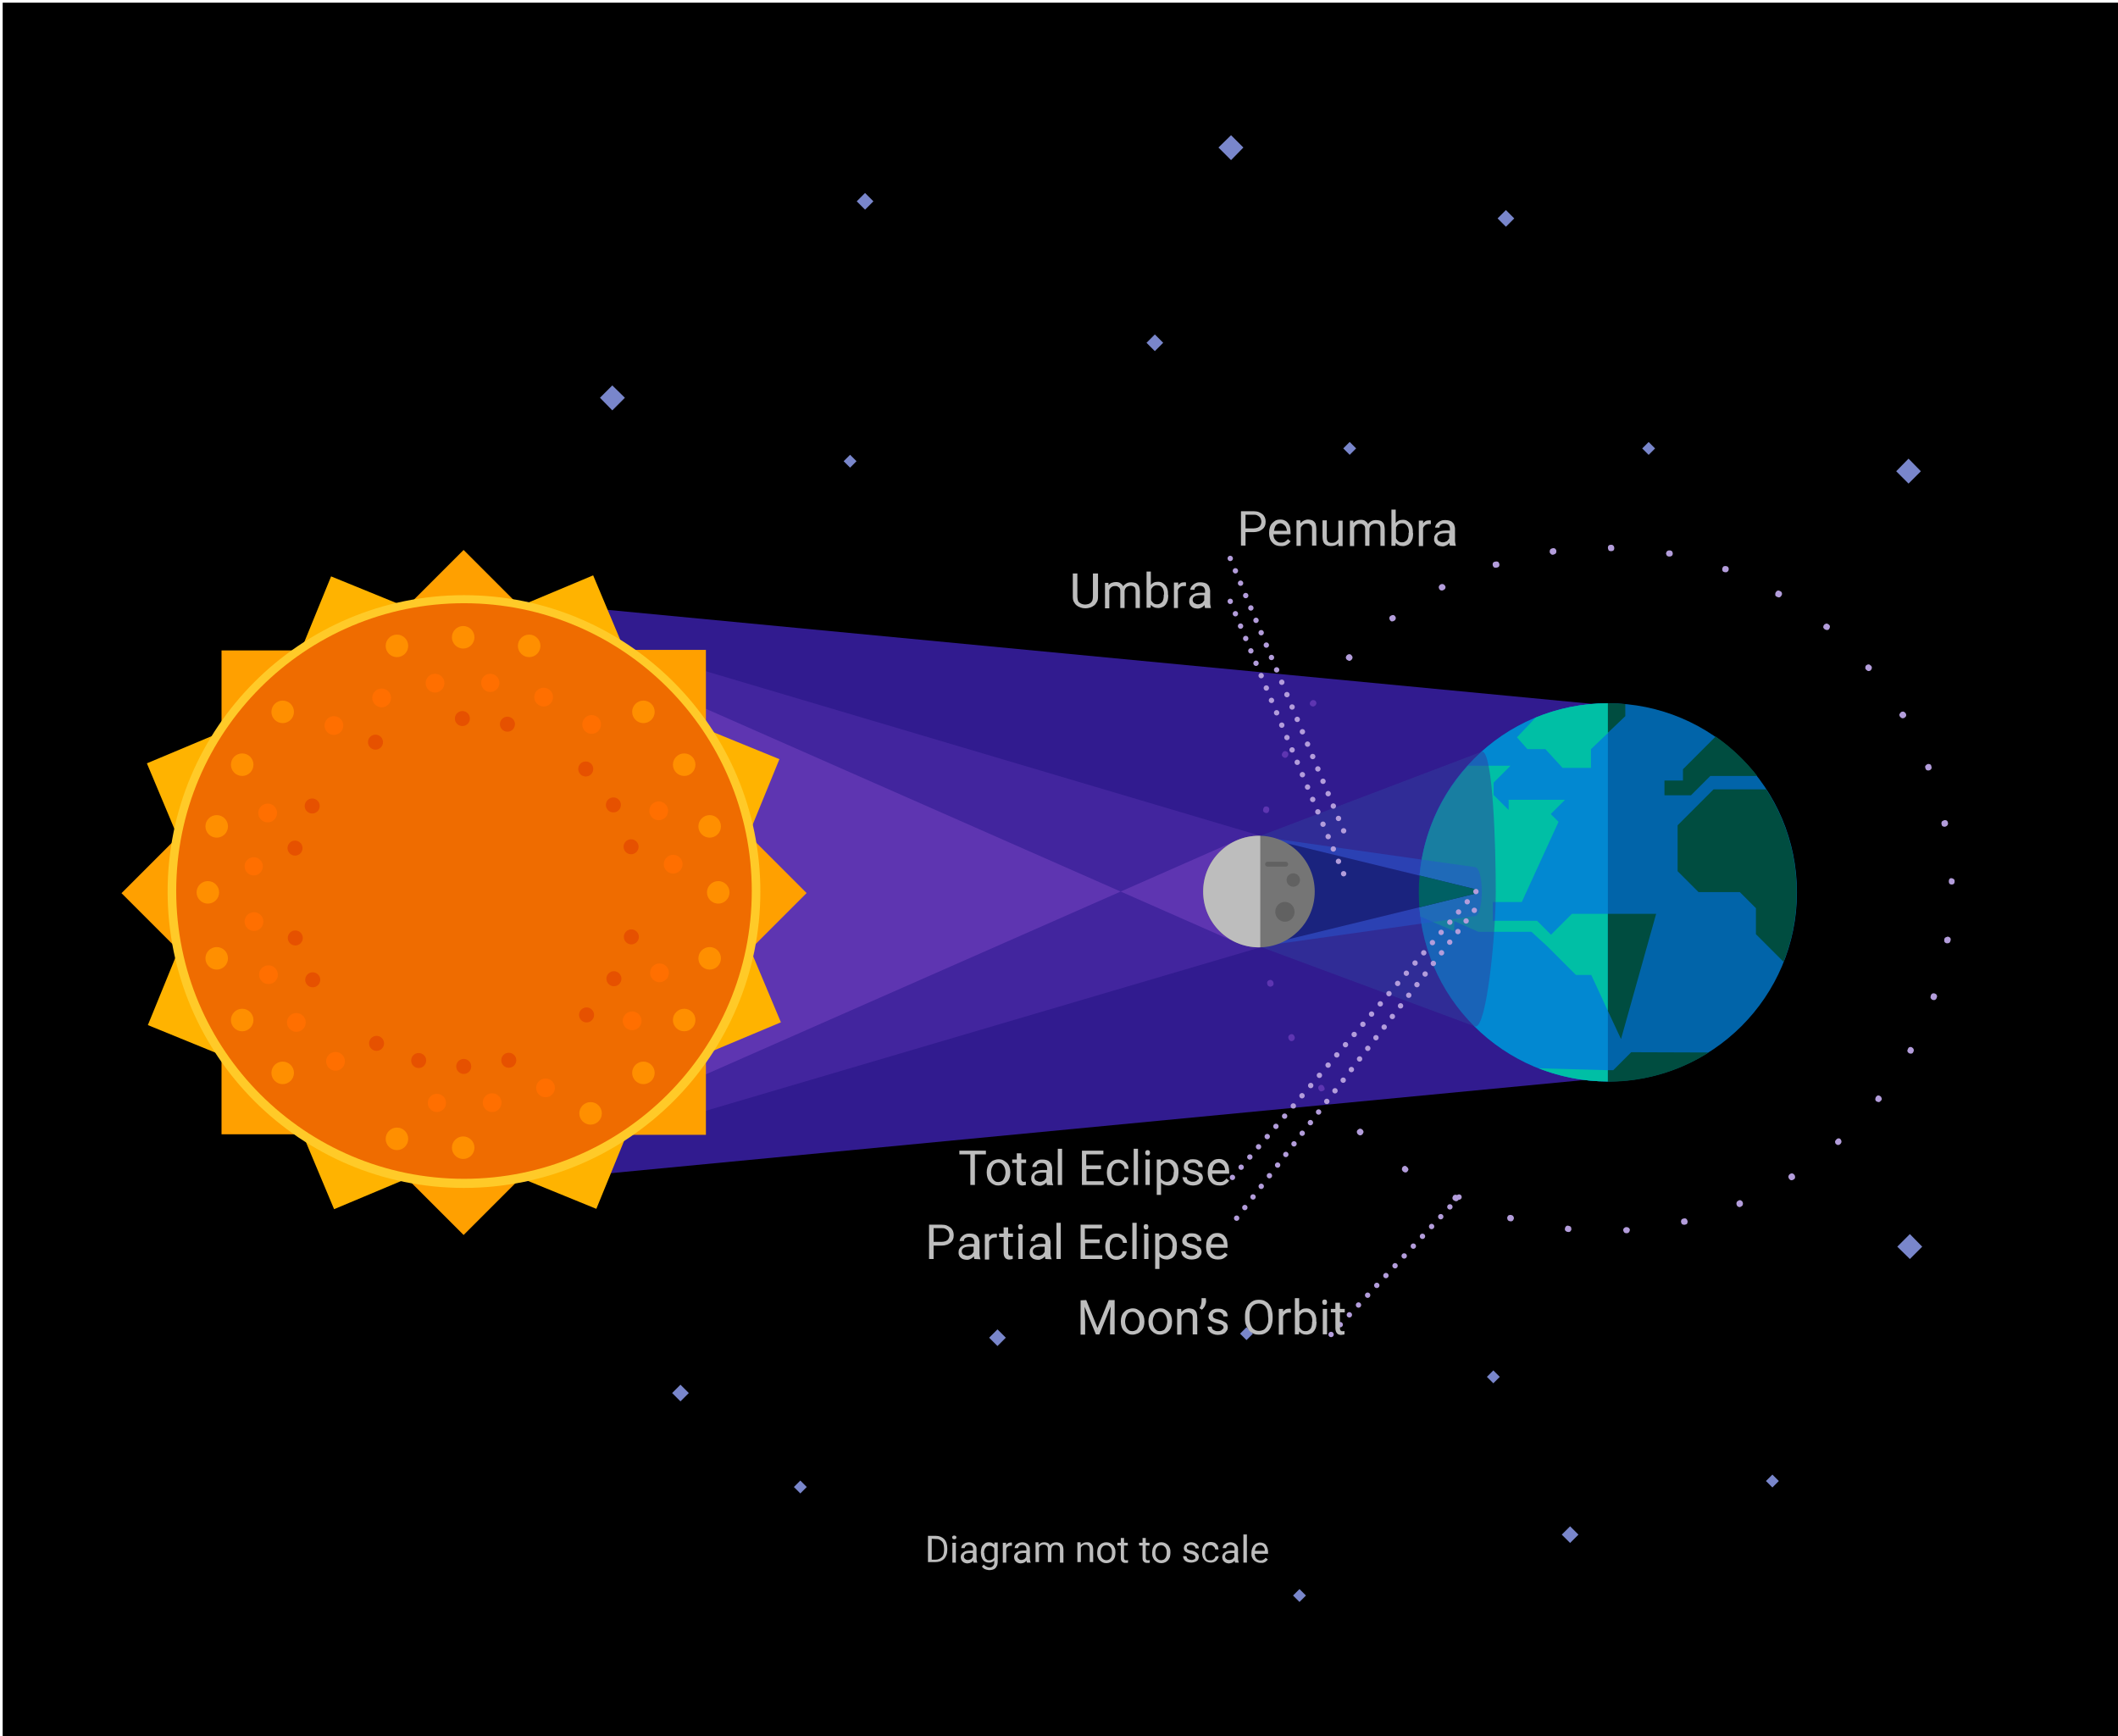<svg xmlns="http://www.w3.org/2000/svg" xmlns:xlink="http://www.w3.org/1999/xlink" id="_x32__1_" width="789.7" height="647.3" x="0" style="enable-background:new -204 -8.3 789.7 647.3" y="0" version="1.1" viewBox="-204 -8.3 789.7 647.3" xml:space="preserve"><style type="text/css">.st0{fill:#7986cb}.st1{fill:#311b8f}.st2{fill:#42259e}.st3{fill:#5e35b1}.st4{fill:#b39ddb}.st5{fill:#0164a9}.st6{fill:#0288d1}.st7{fill:#00bfa5}.st8{fill:#004d40}.st10,.st9{opacity:.5;enable-background:new}.st9{fill:#303f9f}.st10{fill:#2657d1}.st11{fill:#1a237e}.st12{fill:#006064}.st13{fill:#757575}.st14{fill:#bdbdbd}.st15{fill:#616161}.st16{fill:#ffa000}.st17{fill:#ffb300}.st18{fill:#ffca28}.st19{fill:#ef6c00}.st20{fill:#ff8f00}.st21{fill:#ff6f00}.st22{fill:#e65100}.st23{fill:none;stroke:#b39ddb;stroke-width:2;stroke-linecap:round;stroke-miterlimit:100;stroke-dasharray:0,5}.st24{enable-background:new}</style><g id="Black"><rect width="791.1" height="647.3" x="-203" y="-7.3"/></g><g id="Diagram"><g id="Stars"><rect width="4.4" height="4.4" x="355.4" y="70.9" class="st0" transform="matrix(0.707 0.707 -0.707 0.707 156.343 -231.378)"/><rect width="4.4" height="4.4" x="116.4" y="64.6" class="st0" transform="matrix(0.707 0.707 -0.707 0.707 81.92 -64.32)"/><rect width="4.4" height="4.4" x="224.5" y="117.3" class="st0" transform="matrix(0.707 0.707 -0.707 0.707 150.798 -125.264)"/><rect width="4.4" height="4.4" x="47.6" y="509" class="st0" transform="matrix(0.707 0.707 -0.707 0.707 375.923 114.44)"/><rect width="4.4" height="4.4" x="165.8" y="488.4" class="st0" transform="matrix(0.707 0.707 -0.707 0.707 395.991 24.809)"/><rect width="4.4" height="4.4" x="379.4" y="561.8" class="st0" transform="matrix(0.707 0.707 -0.707 0.707 510.375 -104.68)"/><rect width="3.4" height="3.4" x="111.3" y="162" class="st0" transform="matrix(0.707 0.707 -0.707 0.707 148.801 -31.974)"/><rect width="3.4" height="3.4" x="297.7" y="157.2" class="st0" transform="matrix(0.707 0.707 -0.707 0.707 199.901 -165.145)"/><rect width="3.4" height="3.4" x="351.3" y="503.5" class="st0" transform="matrix(0.707 0.707 -0.707 0.707 460.401 -101.712)"/><rect width="3.4" height="3.4" x="259.2" y="487.4" class="st0" transform="matrix(0.707 0.707 -0.707 0.707 422.094 -41.315)"/><rect width="3.4" height="3.4" x="92.8" y="544.6" class="st0" transform="matrix(0.707 0.707 -0.707 0.707 413.825 93.053)"/><rect width="3.4" height="3.4" x="409.2" y="157.2" class="st0" transform="matrix(0.707 0.707 -0.707 0.707 232.536 -243.957)"/><rect width="3.4" height="3.4" x="455.4" y="542.3" class="st0" transform="matrix(0.707 0.707 -0.707 0.707 518.28 -163.905)"/><rect width="3.4" height="3.4" x="279" y="585" class="st0" transform="matrix(0.707 0.707 -0.707 0.707 496.857 -26.686)"/><polygon points="255 42.1 250.3 46.7 255 51.4 259.6 46.7" class="st0"/><polygon points="19.7 140 24.3 144.7 29 140 24.3 135.4" class="st0"/><polygon points="508.1 451.8 503.4 456.5 508.1 461.1 512.7 456.5" class="st0"/><polygon points="512.2 167.4 507.6 162.7 503 167.4 507.6 172" class="st0"/></g><g id="Sun_Direction"><polygon points="-39 435.1 394.7 393.6 394.7 254.6 -39 213.2" class="st1"/><polygon points="-38.1 213.1 265.9 303.3 265.9 344.9 -39.8 435" class="st2"/><polygon points="257.2 305 -38.1 435.1 -38.1 213.1 257.2 343.2" class="st3"/></g><g id="Moon_Orbit"><path d="M417.2,197.9c0.1-0.3,0.2-0.6,0.5-0.8s0.6-0.2,1-0.2c0.4,0.1,0.7,0.2,0.8,0.5c0.2,0.3,0.2,0.6,0.2,0.9 c-0.1,0.3-0.2,0.6-0.5,0.7c-0.2,0.2-0.6,0.2-1,0.2c-0.4-0.1-0.7-0.2-0.8-0.5C417.3,198.4,417.1,198.2,417.2,197.9z" class="st4"/><path d="M438.2,203.5c0.1-0.3,0.3-0.6,0.6-0.7s0.6-0.1,1,0s0.6,0.4,0.7,0.6c0.1,0.3,0.1,0.6,0,0.9s-0.3,0.5-0.6,0.7 c-0.3,0.1-0.6,0.1-1,0s-0.6-0.3-0.7-0.6C438.1,204.1,438.1,203.8,438.2,203.5z" class="st4"/><path d="M458.1,212.5c0.2-0.3,0.4-0.5,0.7-0.6s0.6,0,1,0.2s0.6,0.5,0.6,0.8c0.1,0.3,0,0.6-0.2,0.9s-0.4,0.5-0.7,0.6 s-0.6,0-1-0.2s-0.6-0.4-0.6-0.7C457.9,213.1,457.9,212.8,458.1,212.5z" class="st4"/><path d="M476.1,224.7c0.2-0.3,0.5-0.4,0.8-0.5s0.6,0.1,0.9,0.3c0.3,0.2,0.5,0.5,0.5,0.8s-0.1,0.6-0.3,0.9 s-0.5,0.4-0.8,0.4s-0.6-0.1-0.9-0.3c-0.3-0.3-0.5-0.5-0.5-0.8C475.8,225.2,475.9,224.9,476.1,224.7z" class="st4"/><path d="M491.9,239.7c0.3-0.2,0.5-0.3,0.8-0.3s0.6,0.2,0.9,0.5c0.3,0.3,0.4,0.6,0.3,0.9c0,0.3-0.2,0.6-0.4,0.8 s-0.5,0.3-0.8,0.3s-0.6-0.2-0.9-0.5c-0.3-0.3-0.4-0.6-0.3-0.9C491.5,240.2,491.6,239.9,491.9,239.7z" class="st4"/><path d="M504.8,257.2c0.3-0.2,0.6-0.2,0.9-0.2c0.3,0.1,0.6,0.3,0.8,0.6c0.2,0.3,0.3,0.7,0.2,1s-0.3,0.5-0.6,0.7 s-0.6,0.2-0.9,0.2c-0.3-0.1-0.5-0.3-0.8-0.6c-0.2-0.3-0.3-0.7-0.2-0.9C504.3,257.8,504.6,257.4,504.8,257.2z" class="st4"/><path d="M514.6,276.6c0.3-0.1,0.6-0.1,0.9,0c0.3,0.1,0.5,0.3,0.6,0.7c0.1,0.4,0.2,0.7,0,1c-0.1,0.3-0.4,0.5-0.7,0.6 c-0.3,0.1-0.6,0.1-0.9,0c-0.3-0.1-0.5-0.4-0.6-0.7c-0.1-0.4-0.2-0.7,0-1C514.1,277,514.3,276.8,514.6,276.6z" class="st4"/><path d="M520.9,297.5c0.3-0.1,0.6,0,0.9,0.1c0.3,0.2,0.4,0.4,0.5,0.8c0.1,0.4,0,0.7-0.2,1c-0.2,0.2-0.4,0.4-0.8,0.5 c-0.3,0.1-0.6,0-0.9-0.1c-0.3-0.1-0.4-0.4-0.5-0.8c-0.1-0.4,0-0.7,0.1-1C520.4,297.7,520.6,297.6,520.9,297.5z" class="st4"/><path d="M523.5,319.1c0.3,0,0.6,0.1,0.9,0.3c0.3,0.2,0.4,0.5,0.4,0.9c0,0.4-0.1,0.7-0.3,0.9c-0.2,0.2-0.5,0.3-0.8,0.3 s-0.6-0.1-0.8-0.3c-0.2-0.2-0.3-0.5-0.3-0.9c0-0.4,0.1-0.7,0.3-0.9C522.9,319.3,523.2,319.1,523.5,319.1z" class="st4"/><path d="M522.3,340.9c0.3,0.1,0.6,0.2,0.8,0.4c0.2,0.2,0.3,0.6,0.2,1c-0.1,0.4-0.2,0.7-0.5,0.9s-0.6,0.2-0.9,0.2 c-0.3,0-0.6-0.2-0.8-0.4s-0.2-0.6-0.2-1c0.1-0.4,0.2-0.7,0.5-0.8S522,340.9,522.3,340.9z" class="st4"/><path d="M517.4,362.1c0.3,0.1,0.6,0.3,0.7,0.6c0.2,0.3,0.2,0.6,0,1c-0.1,0.4-0.3,0.6-0.6,0.8c-0.3,0.1-0.6,0.1-0.9,0 c-0.3-0.1-0.5-0.3-0.7-0.6c-0.2-0.3-0.1-0.6,0-1c0.1-0.4,0.3-0.6,0.6-0.8C516.8,362,517.1,362,517.4,362.1z" class="st4"/><path d="M508.9,382.2c0.3,0.2,0.5,0.4,0.6,0.7s0.1,0.6-0.1,1c-0.2,0.4-0.4,0.6-0.7,0.6c-0.3,0.1-0.6,0-0.9-0.1 c-0.3-0.2-0.5-0.4-0.6-0.7s0-0.6,0.2-1s0.4-0.6,0.7-0.6C508.3,382,508.6,382,508.9,382.2z" class="st4"/><path d="M497.1,400.4c0.3,0.2,0.4,0.5,0.5,0.8s0,0.6-0.3,0.9c-0.3,0.3-0.5,0.5-0.8,0.5s-0.6-0.1-0.9-0.3 c-0.3-0.2-0.4-0.5-0.4-0.8s0.1-0.6,0.3-0.9c0.3-0.3,0.5-0.5,0.8-0.5S496.8,400.2,497.1,400.4z" class="st4"/><path d="M482.3,416.5c0.2,0.3,0.3,0.5,0.3,0.8s-0.1,0.6-0.4,0.9c-0.3,0.3-0.6,0.4-0.9,0.4c-0.3,0-0.6-0.2-0.8-0.4 s-0.3-0.5-0.3-0.8s0.2-0.6,0.5-0.9s0.6-0.4,0.9-0.4C481.8,416.1,482.1,416.2,482.3,416.5z" class="st4"/><path d="M465.1,429.8c0.2,0.3,0.2,0.6,0.2,0.9s-0.2,0.6-0.6,0.8c-0.3,0.2-0.7,0.3-1,0.2s-0.5-0.3-0.7-0.6 s-0.2-0.6-0.2-0.9c0.1-0.3,0.3-0.6,0.6-0.8s0.7-0.3,0.9-0.2C464.7,429.3,464.9,429.5,465.1,429.8z" class="st4"/><path d="M445.8,440c0.1,0.3,0.1,0.6,0,0.9c-0.1,0.3-0.3,0.5-0.7,0.7s-0.7,0.2-1,0c-0.3-0.1-0.5-0.4-0.6-0.7 s-0.1-0.6,0-0.9s0.3-0.5,0.7-0.7s0.7-0.2,1,0S445.7,439.7,445.8,440z" class="st4"/><path d="M425.2,446.9c0.1,0.3,0,0.6-0.1,0.9c-0.1,0.3-0.4,0.4-0.8,0.5c-0.4,0.1-0.7,0-1-0.1c-0.3-0.2-0.4-0.4-0.5-0.8 c-0.1-0.3,0-0.6,0.1-0.9c0.2-0.3,0.4-0.4,0.8-0.5c0.4-0.1,0.7-0.1,1,0.1S425.1,446.6,425.2,446.9z" class="st4"/><path d="M403.7,450.2c0,0.3-0.1,0.6-0.3,0.9c-0.2,0.2-0.5,0.4-0.9,0.4s-0.7-0.1-0.9-0.3s-0.3-0.5-0.4-0.8 c0-0.3,0.1-0.6,0.3-0.8s0.5-0.4,0.9-0.4s0.7,0.1,0.9,0.3C403.5,449.7,403.7,449.9,403.7,450.2z" class="st4"/><path d="M381.9,450c0,0.3-0.2,0.6-0.4,0.8s-0.5,0.3-0.9,0.2c-0.4,0-0.7-0.2-0.9-0.4s-0.3-0.5-0.2-0.9 c0-0.3,0.2-0.6,0.4-0.8s0.5-0.3,0.9-0.2s0.7,0.2,0.9,0.4C381.8,449.4,381.9,449.7,381.9,450z" class="st4"/><path d="M360.4,446.2c-0.1,0.3-0.3,0.6-0.5,0.7c-0.3,0.2-0.6,0.2-1,0.1c-0.4-0.1-0.7-0.3-0.8-0.6 c-0.1-0.3-0.2-0.6-0.1-0.9c0.1-0.3,0.3-0.6,0.5-0.7c0.2-0.1,0.6-0.2,1-0.1s0.7,0.3,0.8,0.6C360.5,445.6,360.5,445.9,360.4,446.2z" class="st4"/><path d="M339.9,438.9c-0.1,0.3-0.4,0.5-0.6,0.6c-0.3,0.1-0.6,0.1-1-0.1s-0.6-0.4-0.7-0.7s-0.1-0.6,0.1-0.9 c0.1-0.3,0.3-0.5,0.6-0.6s0.6-0.1,1,0.1c0.4,0.2,0.6,0.4,0.7,0.7C340.1,438.3,340.1,438.6,339.9,438.9z" class="st4"/><path d="M320.9,428.3c-0.2,0.3-0.4,0.5-0.7,0.5c-0.3,0.1-0.6,0-0.9-0.2s-0.5-0.5-0.6-0.8c0-0.3,0-0.6,0.2-0.9 s0.4-0.4,0.7-0.5s0.6,0,0.9,0.3c0.3,0.2,0.5,0.5,0.6,0.8C321.2,427.7,321.1,428,320.9,428.3z" class="st4"/><path d="M304,414.6c-0.2,0.2-0.5,0.4-0.8,0.4s-0.6-0.1-0.9-0.4c-0.3-0.3-0.4-0.6-0.4-0.9s0.1-0.6,0.4-0.8 c0.2-0.2,0.5-0.4,0.8-0.4s0.6,0.1,0.9,0.4s0.4,0.6,0.4,0.9C304.3,414.1,304.2,414.3,304,414.6z" class="st4"/><path d="M289.5,398.3c-0.3,0.2-0.6,0.3-0.9,0.3s-0.6-0.2-0.8-0.5c-0.2-0.3-0.3-0.6-0.3-0.9s0.2-0.6,0.5-0.8 s0.5-0.3,0.8-0.2c0.3,0,0.6,0.2,0.8,0.6c0.2,0.3,0.3,0.6,0.3,0.9C290,397.8,289.8,398.1,289.5,398.3z" class="st3"/><path d="M278.1,379.7c-0.3,0.2-0.6,0.2-0.9,0.1c-0.3-0.1-0.5-0.3-0.7-0.7s-0.2-0.7-0.1-1s0.3-0.5,0.6-0.7 c0.3-0.1,0.6-0.2,0.9-0.1s0.5,0.3,0.7,0.7s0.2,0.7,0.1,1S278.4,379.6,278.1,379.7z" class="st3"/><path d="M270,359.5c-0.3,0.1-0.6,0.1-0.9-0.1c-0.3-0.1-0.5-0.4-0.6-0.8c-0.1-0.4-0.1-0.7,0.1-1s0.4-0.4,0.7-0.5 c0.3-0.1,0.6-0.1,0.9,0.1s0.5,0.4,0.6,0.8c0.1,0.4,0.1,0.7-0.1,1C270.6,359.2,270.3,359.4,270,359.5z" class="st3"/><path d="M265.6,338.2c-0.3,0-0.6,0-0.9-0.2s-0.4-0.5-0.4-0.9c0-0.4,0-0.7,0.2-1c0.2-0.2,0.5-0.4,0.8-0.4 s0.6,0,0.8,0.2s0.4,0.5,0.4,0.9c0,0.4,0,0.7-0.2,0.9C266.2,338,265.9,338.1,265.6,338.2z" class="st3"/><path d="M264.9,316.4c-0.3,0-0.6-0.1-0.8-0.4c-0.2-0.2-0.3-0.5-0.3-0.9c0-0.4,0.2-0.7,0.4-0.9 c0.2-0.2,0.5-0.3,0.9-0.3c0.3,0,0.6,0.1,0.8,0.4s0.3,0.5,0.3,0.9c0,0.4-0.2,0.7-0.4,0.9C265.6,316.3,265.2,316.4,264.9,316.4z" class="st3"/><path d="M267.9,294.8c-0.3-0.1-0.6-0.2-0.8-0.5c-0.2-0.2-0.2-0.6-0.1-1c0.1-0.4,0.3-0.7,0.5-0.8s0.6-0.2,0.9-0.1 c0.3,0.1,0.6,0.2,0.7,0.5c0.2,0.3,0.2,0.6,0.1,1c-0.1,0.4-0.3,0.7-0.5,0.8S268.2,294.9,267.9,294.8z" class="st3"/><path d="M274.7,274.1c-0.3-0.1-0.5-0.3-0.7-0.6c-0.1-0.3-0.1-0.6,0.1-1c0.2-0.4,0.4-0.6,0.7-0.7 c0.3-0.1,0.6-0.1,0.9,0.1c0.3,0.1,0.5,0.3,0.6,0.6s0.1,0.6-0.1,1c-0.2,0.4-0.4,0.6-0.7,0.7C275.2,274.3,275,274.3,274.7,274.1z" class="st3"/><path d="M284.9,254.9c-0.3-0.2-0.5-0.4-0.5-0.7c-0.1-0.3,0-0.6,0.2-0.9s0.5-0.5,0.8-0.6c0.3,0,0.6,0,0.9,0.2 s0.4,0.4,0.5,0.7s0,0.6-0.2,0.9s-0.5,0.5-0.8,0.6C285.4,255.1,285.2,255.1,284.9,254.9z" class="st3"/><path d="M298.2,237.7c-0.2-0.2-0.4-0.5-0.4-0.8s0.1-0.6,0.4-0.9s0.6-0.4,0.9-0.4s0.6,0.1,0.8,0.4 c0.2,0.2,0.4,0.5,0.4,0.8s-0.1,0.6-0.4,0.9s-0.6,0.4-0.9,0.4C298.8,238,298.5,237.9,298.2,237.7z" class="st4"/><path d="M314.3,223c-0.2-0.3-0.3-0.6-0.3-0.9s0.2-0.6,0.5-0.8s0.6-0.3,0.9-0.3s0.6,0.2,0.8,0.5 c0.2,0.3,0.3,0.5,0.2,0.8c0,0.3-0.2,0.6-0.5,0.8c-0.3,0.2-0.6,0.3-0.9,0.3S314.5,223.2,314.3,223z" class="st4"/><path d="M332.6,211.2c-0.2-0.3-0.2-0.6-0.1-0.9s0.3-0.5,0.6-0.7c0.4-0.2,0.7-0.2,1-0.1s0.5,0.3,0.7,0.6 c0.2,0.3,0.2,0.6,0.1,0.9s-0.3,0.5-0.7,0.7s-0.7,0.2-1,0.1S332.7,211.5,332.6,211.2z" class="st4"/><path d="M352.6,202.6c-0.1-0.3-0.1-0.6,0-0.9s0.4-0.5,0.8-0.6s0.7-0.1,1,0s0.5,0.4,0.6,0.7c0.1,0.3,0.1,0.6,0,0.9 s-0.4,0.5-0.8,0.6s-0.7,0.1-1,0S352.7,202.9,352.6,202.6z" class="st4"/><path d="M373.8,197.5c0-0.3,0-0.6,0.2-0.9s0.5-0.4,0.9-0.5s0.7,0,1,0.2c0.2,0.2,0.4,0.5,0.4,0.8s0,0.6-0.2,0.9 c-0.2,0.2-0.5,0.4-0.9,0.5s-0.7,0-0.9-0.2C374,198,373.8,197.8,373.8,197.5z" class="st4"/><path d="M395.5,195.9c0-0.3,0.1-0.6,0.3-0.8s0.5-0.3,0.9-0.3s0.7,0.1,0.9,0.4c0.2,0.2,0.3,0.5,0.3,0.9 c0,0.3-0.1,0.6-0.3,0.8s-0.5,0.3-0.9,0.3s-0.7-0.1-0.9-0.3C395.6,196.5,395.5,196.2,395.5,195.9z" class="st4"/></g><g id="Earth_1_"><circle cx="395.5" cy="324.4" r="70.5" class="st5"/><path d="M395.5,253.9c-39,0-70.5,31.6-70.5,70.5c0,39,31.6,70.5,70.5,70.5V253.9z" class="st6"/><g><path d="M383.6,355.2h5.7l6.2,13.4v-36.2h-13.4l-7.8,7.8l-5.2-5.2h-16.5v-7h10.8l13.7-29.9l-2.9-2.9l5.3-5.3h-21v3.8 l-5.6-5.6v-4.6l6.3-6.3h-15.9c-11.4,12.5-18.3,29.2-18.3,47.4c0,3,0.2,5.9,0.6,8.8l12.6,5.5v-3.8l9,4H367l6,5.5L383.6,355.2z" class="st7"/><path d="M361.6,266.6l3.9,4.4h6.7l6.4,7h10.6v-7l6.4-6.1v-11c-9.5,0-18.6,1.9-27,5.3L361.6,266.6z" class="st7"/><path d="M369.7,390c8,3.1,16.7,4.9,25.8,4.9v-4.2L369.7,390z" class="st7"/></g><g><path d="M434.9,286l-13.4,13.4v17.1l7.8,7.8h15.4l6,6v9.7l10.3,10.3c3.2-8,4.9-16.7,4.9-25.9 c0-14.2-4.2-27.4-11.4-38.4H434.9z" class="st8"/><path d="M404.2,384l-6.7,6.7h-2v4.3c13.8,0,26.8-4,37.6-10.9L404.2,384L404.2,384L404.2,384z" class="st8"/><polygon points="413.5 332.4 395.5 332.4 395.5 368.6 400.4 379.1" class="st8"/><path d="M433.7,281h17.5c-4.4-5.6-9.6-10.6-15.5-14.7l-12.2,12.2v4.2h-6.9v5.5h9.9L433.7,281z" class="st8"/><path d="M402,258.7v-4.5c-2.1-0.2-4.3-0.3-6.5-0.3v11L402,258.7z" class="st8"/></g></g><g id="Moon_Shadow"><path d="M266,303.3v20.8l0,0h-0.3h0.3h-0.3v20.5l80.3,29.8h0.2c0,0-0.1,0,0,0c4.1,0,7.5-33.7,7.5-50.3 s-1-52.2-5.1-52.2" class="st9"/><path d="M348.5,324.1c0-5-1.1-9.1-2.5-9.1l0,0l-79.7-11.3v20.4h77.3l0,0l0,0h-77.4v20.4l79.9-11.3l0,0 C347.4,333.1,348.5,329.1,348.5,324.1z" class="st10"/><path d="M346,323.2C346,323.2,346,323.3,346,323.2L346,323.2l-80.1-19.5v20.4h-0.2v20.4l80.3-19.6l0,0l0,0 c0.1,0,0.2-0.4,0.2-0.9C346.3,323.6,346.2,323.2,346,323.2z" class="st11"/><path d="M346,323.2C346,323.2,346,323.3,346,323.2L346,323.2l-20.7-5.1c-0.2,2.1-0.3,4.1-0.3,6.2 c0,1.9,0.1,3.8,0.2,5.7l20.8-5.1l0,0l0,0c0.1,0,0.2-0.4,0.2-0.9C346.3,323.6,346.2,323.2,346,323.2z" class="st12"/></g><g id="Moon_1_"><circle cx="265.4" cy="324.1" r="20.8" class="st13"/><path d="M265.9,303.3c-0.2,0-0.4,0-0.5,0c-11.5,0-20.8,9.3-20.8,20.8s9.3,20.8,20.8,20.8c0.2,0,0.4,0,0.5,0V303.3z" class="st14"/><ellipse cx="275.2" cy="331.8" class="st15" rx="3.6" ry="3.7" transform="matrix(0.996 -8.449172e-02 8.449172e-02 0.996 -27.054 24.436)"/><ellipse cx="278.2" cy="319.8" class="st15" rx="2.5" ry="2.5"/><path d="M275.4,313h-2.1h-0.4h-4.3c-0.5,0-0.9,0.4-0.9,0.9s0.4,0.9,0.9,0.9h4.3h0.4h2.1c0.5,0,0.9-0.4,0.9-0.9 C276.3,313.5,275.9,313,275.4,313z" class="st15"/></g><g id="Sun_1_"><g><rect width="27.6" height="27.6" x="-45" y="202.5" class="st16" transform="matrix(0.707 0.707 -0.707 0.707 143.832 85.391)"/><rect width="27.6" height="27.6" x="-45" y="418.9" class="st16" transform="matrix(0.707 0.707 -0.707 0.707 296.832 148.771)"/><rect width="27.6" height="27.6" x="63.4" y="310.8" class="st16" transform="matrix(-0.707 0.707 -0.707 -0.707 361.306 499.572)"/><rect width="27.6" height="27.6" x="-153" y="310.8" class="st16" transform="matrix(-0.707 0.707 -0.707 -0.707 -8.11 652.608)"/><rect width="27.6" height="27.6" x="31.6" y="234" class="st16"/><rect width="27.6" height="27.6" x="-121.4" y="387" class="st16"/><rect width="27.6" height="27.6" x="31.6" y="387.2" class="st16"/><rect width="27.6" height="27.6" x="-121.4" y="234.2" class="st16"/></g><g><rect width="27.6" height="27.6" x="-4" y="210.4" class="st17" transform="matrix(-0.387 -0.922 0.922 -0.387 -193.143 320.072)"/><rect width="27.6" height="27.6" x="-85.9" y="410.7" class="st17" transform="matrix(0.387 0.922 -0.922 0.387 347.241 326.658)"/><rect width="27.6" height="27.6" x="55.3" y="351.7" class="st17" transform="matrix(-0.922 0.387 -0.387 -0.922 274.255 675.719)"/><rect width="27.6" height="27.6" x="-145" y="269.8" class="st17" transform="matrix(-0.387 -0.922 0.922 -0.387 -443.424 272.462)"/><rect width="27.6" height="27.6" x="54.9" y="268.6" class="st17" transform="matrix(-0.926 -0.378 0.378 -0.926 25.48 569.769)"/><rect width="27.6" height="27.6" x="-144.7" y="352.4" class="st17" transform="matrix(0.926 0.378 -0.378 0.926 128.762 76.703)"/><rect width="27.6" height="27.6" x="-3.1" y="410.5" class="st17" transform="matrix(0.926 0.378 -0.378 0.926 161.262 27.457)"/><rect width="27.6" height="27.6" x="-86.8" y="210.9" class="st17" transform="matrix(-0.926 -0.378 0.378 -0.926 -225.525 405.067)"/></g><circle cx="-31" cy="324.1" r="110.5" class="st18"/><circle cx="-31" cy="323.9" r="107.3" class="st19"/><g><ellipse cx="-31.3" cy="229.3" class="st20" rx="4.2" ry="4.2"/><ellipse cx="-31.3" cy="419.6" class="st20" rx="4.2" ry="4.2"/><ellipse cx="63.8" cy="324.4" class="st20" rx="4.2" ry="4.2"/><ellipse cx="-126.5" cy="324.4" class="st20" rx="4.2" ry="4.2"/><circle cx="35.9" cy="257.1" r="4.2" class="st20"/><circle cx="-98.6" cy="391.7" r="4.2" class="st20"/><circle cx="35.9" cy="391.7" r="4.2" class="st20"/><circle cx="-98.6" cy="257.1" r="4.2" class="st20"/><circle cx="-6.7" cy="232.5" r="4.2" class="st20"/><circle cx="-56" cy="416.3" r="4.2" class="st20"/><circle cx="60.6" cy="349" r="4.2" class="st20"/><circle cx="-123.2" cy="299.8" r="4.2" class="st20"/><circle cx="51.1" cy="276.8" r="4.2" class="st20"/><circle cx="-113.7" cy="372" r="4.2" class="st20"/><circle cx="16.2" cy="406.8" r="4.2" class="st20"/><circle cx="51.1" cy="372" r="4.2" class="st20"/><circle cx="-113.7" cy="276.8" r="4.2" class="st20"/><circle cx="60.6" cy="299.8" r="4.2" class="st20"/><circle cx="-123.2" cy="349" r="4.2" class="st20"/><circle cx="-56" cy="232.5" r="4.2" class="st20"/></g><g><circle cx="-21.2" cy="246.3" r="3.4" class="st21"/><circle cx="-41.1" cy="402.9" r="3.4" class="st21"/><circle cx="-109.4" cy="314.7" r="3.4" class="st21"/><circle cx="-93.5" cy="372.9" r="3.5" class="st21"/><circle cx="-79.5" cy="262.2" r="3.5" class="st21"/><circle cx="-1.3" cy="251.6" r="3.5" class="st21"/><circle cx="41.9" cy="354.4" r="3.5" class="st21"/><circle cx="-104.2" cy="294.8" r="3.5" class="st21"/><circle cx="41.6" cy="294" r="3.5" class="st21"/><circle cx="-103.9" cy="355.1" r="3.5" class="st21"/><circle cx="-.6" cy="397.3" r="3.5" class="st21"/><circle cx="-61.7" cy="251.9" r="3.5" class="st21"/><circle cx="16.6" cy="261.8" r="3.5" class="st21"/><circle cx="-78.9" cy="387.4" r="3.5" class="st21"/><circle cx="31.7" cy="372.3" r="3.5" class="st21"/><circle cx="47" cy="313.9" r="3.5" class="st21"/><circle cx="-109.3" cy="335.3" r="3.5" class="st21"/><circle cx="-20.5" cy="402.8" r="3.5" class="st21"/><circle cx="-41.8" cy="246.4" r="3.5" class="st21"/></g><g><circle cx="-14.8" cy="261.7" r="2.8" class="st22"/><circle cx="-47.9" cy="387.1" r="2.8" class="st22"/><circle cx="31.4" cy="341" r="2.8" class="st22"/><circle cx="-94" cy="307.9" r="2.8" class="st22"/><circle cx="24.7" cy="291.8" r="2.8" class="st22"/><circle cx="-87.4" cy="357" r="2.8" class="st22"/><circle cx="-64" cy="268.4" r="2.8" class="st22"/><circle cx="-63.6" cy="380.7" r="2.8" class="st22"/><circle cx="24.9" cy="356.6" r="2.8" class="st22"/><circle cx="-87.6" cy="292.2" r="2.8" class="st22"/><circle cx="31.3" cy="307.4" r="2.8" class="st22"/><circle cx="-93.9" cy="341.4" r="2.8" class="st22"/><circle cx="-14.3" cy="387" r="2.8" class="st22"/><circle cx="14.4" cy="278.4" r="2.8" class="st22"/><circle cx="14.7" cy="370.1" r="2.8" class="st22"/><circle cx="-31.1" cy="389.3" r="2.8" class="st22"/><circle cx="-31.6" cy="259.6" r="2.8" class="st22"/></g></g><g id="Lines"><line x1="340" x2="291.3" y1="438" y2="490.3" class="st23"/><line x1="345.7" x2="254.9" y1="331.1" y2="448.7" class="st23"/><line x1="346.3" x2="255.5" y1="324.1" y2="430.7" class="st23"/><line x1="254.7" x2="298.7" y1="215.9" y2="321.6" class="st23"/><line x1="254.7" x2="298.7" y1="199.9" y2="305.6" class="st23"/></g><g id="Names"><g class="st24"><path d="M260.4,190.1v5h-1.7v-12.8h4.7c0.7,0,1.4,0.1,1.9,0.3s1,0.5,1.4,0.8s0.7,0.8,0.9,1.2c0.2,0.5,0.3,1,0.3,1.6 s-0.1,1.2-0.3,1.6c-0.2,0.5-0.5,0.9-0.9,1.2c-0.4,0.3-0.8,0.6-1.4,0.8s-1.2,0.3-1.9,0.3H260.4L260.4,190.1z M260.4,188.7h3 c0.5,0,0.9-0.1,1.3-0.2s0.6-0.3,0.9-0.5c0.2-0.2,0.4-0.5,0.5-0.8s0.2-0.6,0.2-1c0-0.3-0.1-0.6-0.2-1c-0.1-0.3-0.3-0.6-0.5-0.8 c-0.2-0.2-0.5-0.4-0.9-0.6s-0.8-0.2-1.3-0.2h-3V188.7z" class="st14"/><path d="M273.6,195.3c-0.7,0-1.3-0.1-1.8-0.3c-0.5-0.2-1-0.5-1.4-1c-0.4-0.4-0.7-0.9-0.9-1.5 c-0.2-0.6-0.3-1.2-0.3-1.8v-0.4c0-0.8,0.1-1.5,0.3-2.1s0.5-1.1,0.9-1.5s0.8-0.7,1.3-1c0.5-0.2,1-0.3,1.6-0.3 c0.7,0,1.3,0.1,1.8,0.4c0.5,0.2,0.9,0.6,1.2,1c0.3,0.4,0.6,0.9,0.7,1.5s0.2,1.2,0.2,1.9v0.7h-6.4c0,0.4,0.1,0.8,0.2,1.2 c0.1,0.4,0.3,0.7,0.6,1c0.3,0.3,0.5,0.5,0.9,0.7s0.7,0.2,1.2,0.2c0.6,0,1.1-0.1,1.5-0.4s0.7-0.5,1-0.9l1,0.8 c-0.2,0.2-0.3,0.5-0.6,0.7c-0.2,0.2-0.5,0.4-0.8,0.6s-0.6,0.3-1,0.4C274.5,195.3,274.1,195.3,273.6,195.3z M273.4,186.8 c-0.3,0-0.6,0.1-0.9,0.2s-0.5,0.3-0.7,0.5s-0.4,0.5-0.5,0.9s-0.2,0.7-0.3,1.2h4.8v-0.1c0-0.3-0.1-0.6-0.2-0.9s-0.2-0.6-0.4-0.8 c-0.2-0.2-0.4-0.4-0.7-0.6S273.9,186.8,273.4,186.8z" class="st14"/><path d="M280.8,185.6l0.1,1.2c0.3-0.4,0.8-0.8,1.2-1c0.4-0.2,1-0.4,1.6-0.4c0.5,0,0.9,0.1,1.3,0.2s0.7,0.3,1,0.6 s0.5,0.6,0.6,1.1c0.1,0.4,0.2,1,0.2,1.6v6.2h-1.6v-6.2c0-0.4,0-0.7-0.1-0.9s-0.2-0.5-0.4-0.6s-0.4-0.3-0.6-0.4s-0.5-0.1-0.8-0.1 c-0.5,0-1,0.1-1.4,0.4s-0.7,0.7-0.9,1.1v6.8h-1.6v-9.5h1.4L280.8,185.6L280.8,185.6z" class="st14"/><path d="M295,194.2c-0.3,0.4-0.7,0.6-1.1,0.8c-0.5,0.2-1,0.3-1.7,0.3c-0.5,0-0.9-0.1-1.3-0.2s-0.7-0.3-1-0.6 c-0.3-0.3-0.5-0.7-0.6-1.1s-0.2-1-0.2-1.6v-6.1h1.6v6.2c0,0.4,0,0.8,0.1,1.1s0.2,0.5,0.4,0.7c0.2,0.2,0.4,0.3,0.6,0.3 c0.2,0.1,0.4,0.1,0.7,0.1c0.7,0,1.2-0.1,1.6-0.4s0.7-0.6,0.9-1v-6.9h1.6v9.5h-1.5L295,194.2z" class="st14"/><path d="M300.6,185.6v1.1c0.3-0.4,0.7-0.7,1.2-0.9s1-0.3,1.6-0.3s1.2,0.1,1.6,0.4s0.8,0.6,1.1,1.2 c0.3-0.5,0.7-0.8,1.2-1.1s1.1-0.4,1.8-0.4c0.5,0,1,0.1,1.4,0.2s0.7,0.3,1,0.6c0.3,0.3,0.5,0.6,0.6,1.1s0.2,0.9,0.2,1.5v6.2h-1.6 v-6.3c0-0.4,0-0.7-0.1-1s-0.2-0.5-0.4-0.6c-0.2-0.1-0.4-0.3-0.6-0.3c-0.3-0.1-0.5-0.1-0.8-0.1s-0.6,0.1-0.9,0.2s-0.5,0.2-0.7,0.4 c-0.2,0.2-0.3,0.4-0.4,0.6s-0.2,0.5-0.2,0.8v6.3H305V189c0-0.4,0-0.7-0.1-0.9s-0.2-0.5-0.4-0.6s-0.4-0.3-0.6-0.4 s-0.5-0.1-0.8-0.1c-0.6,0-1,0.1-1.4,0.4s-0.6,0.6-0.8,1v6.9h-1.6v-9.5h1.3V185.6z" class="st14"/><path d="M322.9,190.5c0,0.7-0.1,1.3-0.2,1.9c-0.2,0.6-0.4,1.1-0.7,1.5c-0.3,0.4-0.7,0.8-1.2,1s-1,0.4-1.6,0.4 s-1.2-0.1-1.6-0.3c-0.5-0.2-0.8-0.5-1.2-0.9l-0.1,1.1h-1.5v-13.5h1.6v5c0.3-0.4,0.7-0.7,1.1-0.9s1-0.3,1.6-0.3s1.1,0.1,1.6,0.4 s0.8,0.6,1.2,1c0.3,0.4,0.6,0.9,0.7,1.5c0.2,0.6,0.2,1.3,0.2,2v0.1L322.9,190.5L322.9,190.5z M321.3,190.3c0-0.5,0-0.9-0.1-1.3 s-0.2-0.8-0.4-1.1c-0.2-0.3-0.5-0.6-0.8-0.8s-0.7-0.3-1.2-0.3c-0.3,0-0.6,0-0.8,0.1c-0.2,0.1-0.5,0.2-0.6,0.3s-0.4,0.3-0.5,0.5 s-0.3,0.4-0.4,0.6v4.1c0.1,0.2,0.2,0.4,0.4,0.6s0.3,0.3,0.5,0.5s0.4,0.2,0.6,0.3c0.2,0.1,0.5,0.1,0.8,0.1c0.4,0,0.8-0.1,1.1-0.3 s0.6-0.4,0.8-0.7c0.2-0.3,0.3-0.7,0.4-1.1s0.1-0.9,0.1-1.3v-0.2L321.3,190.3L321.3,190.3z" class="st14"/><path d="M329.6,187.1c-0.1,0-0.3,0-0.4,0s-0.3,0-0.4,0c-0.6,0-1,0.1-1.4,0.4s-0.6,0.6-0.8,1v6.8H325v-9.5h1.6v1.1 c0.2-0.4,0.6-0.7,0.9-0.9c0.3-0.2,0.8-0.3,1.3-0.3c0.1,0,0.3,0,0.4,0c0.2,0,0.3,0.1,0.3,0.1v1.3H329.6z" class="st14"/><path d="M336.6,195.1c-0.1-0.1-0.1-0.3-0.1-0.4s-0.1-0.4-0.1-0.6c-0.2,0.2-0.3,0.3-0.5,0.5s-0.4,0.3-0.6,0.4 s-0.5,0.2-0.7,0.3c-0.3,0.1-0.5,0.1-0.8,0.1c-0.5,0-0.9-0.1-1.3-0.2s-0.7-0.3-1-0.6s-0.5-0.5-0.6-0.9c-0.2-0.3-0.2-0.7-0.2-1.1 c0-0.5,0.1-1,0.3-1.3c0.2-0.4,0.5-0.7,0.9-1s0.8-0.5,1.3-0.6s1.1-0.2,1.8-0.2h1.6v-0.7c0-0.6-0.2-1-0.5-1.4 c-0.3-0.3-0.8-0.5-1.5-0.5c-0.3,0-0.6,0-0.8,0.1c-0.2,0.1-0.5,0.2-0.6,0.3c-0.2,0.1-0.3,0.3-0.4,0.5s-0.1,0.4-0.1,0.6h-1.6 c0-0.3,0.1-0.7,0.3-1s0.4-0.6,0.8-0.9c0.3-0.3,0.7-0.5,1.2-0.7s1-0.2,1.6-0.2c0.5,0,1,0.1,1.4,0.2s0.8,0.3,1.1,0.6 c0.3,0.3,0.6,0.6,0.7,1s0.3,0.9,0.3,1.4v4.4c0,0.3,0,0.7,0.1,1s0.1,0.7,0.2,0.9v0.1L336.6,195.1L336.6,195.1L336.6,195.1z M333.9,193.9c0.3,0,0.6,0,0.8-0.1c0.2-0.1,0.5-0.2,0.7-0.3s0.4-0.3,0.5-0.5s0.3-0.3,0.4-0.5v-2h-1.4c-0.9,0-1.6,0.1-2.2,0.4 c-0.5,0.3-0.8,0.7-0.8,1.3c0,0.2,0,0.4,0.1,0.6s0.2,0.4,0.3,0.5c0.1,0.1,0.3,0.3,0.6,0.3C333.3,193.9,333.6,193.9,333.9,193.9z" class="st14"/></g><g class="st24"><path d="M205.4,205.5v8.7c0,0.7-0.1,1.4-0.4,1.9s-0.6,1-1,1.3s-0.9,0.6-1.5,0.8s-1.2,0.3-1.8,0.3 c-0.7,0-1.3-0.1-1.8-0.3c-0.6-0.2-1-0.4-1.5-0.8s-0.7-0.8-1-1.3s-0.4-1.2-0.4-1.9v-8.7h1.7v8.7c0,0.5,0.1,0.9,0.2,1.3 s0.3,0.7,0.6,0.9c0.3,0.2,0.6,0.4,0.9,0.5s0.8,0.2,1.2,0.2c0.4,0,0.8-0.1,1.2-0.2c0.4-0.1,0.7-0.3,0.9-0.5 c0.2-0.2,0.5-0.5,0.6-0.9s0.2-0.8,0.2-1.3v-8.7H205.4z" class="st14"/><path d="M209.3,208.8v1.1c0.3-0.4,0.7-0.7,1.2-0.9s1-0.3,1.6-0.3s1.2,0.1,1.6,0.4s0.8,0.6,1.1,1.2 c0.3-0.5,0.7-0.8,1.2-1.1s1.1-0.4,1.8-0.4c0.5,0,1,0.1,1.4,0.2s0.7,0.3,1,0.6c0.3,0.3,0.5,0.6,0.6,1.1s0.2,0.9,0.2,1.5v6.2h-1.6 v-6.3c0-0.4,0-0.7-0.1-1s-0.2-0.5-0.4-0.6c-0.2-0.1-0.4-0.3-0.6-0.3c-0.3-0.1-0.5-0.1-0.8-0.1s-0.6,0.1-0.9,0.2s-0.5,0.2-0.7,0.4 c-0.2,0.2-0.3,0.4-0.4,0.6s-0.2,0.5-0.2,0.8v6.3h-1.6v-6.2c0-0.4,0-0.7-0.1-0.9s-0.2-0.5-0.4-0.6s-0.4-0.3-0.6-0.4 s-0.5-0.1-0.8-0.1c-0.6,0-1,0.1-1.4,0.4s-0.6,0.6-0.8,1v6.9H208V209h1.3V208.8z" class="st14"/><path d="M231.6,213.6c0,0.7-0.1,1.3-0.2,1.9c-0.2,0.6-0.4,1.1-0.7,1.5c-0.3,0.4-0.7,0.8-1.2,1s-1,0.4-1.6,0.4 s-1.2-0.1-1.6-0.3c-0.5-0.2-0.8-0.5-1.2-0.9l-0.1,1.1h-1.5v-13.5h1.6v5c0.3-0.4,0.7-0.7,1.1-0.9c0.4-0.2,1-0.3,1.6-0.3 s1.1,0.1,1.6,0.4s0.8,0.6,1.2,1c0.3,0.4,0.6,0.9,0.7,1.5c0.2,0.6,0.2,1.3,0.2,2v0.1L231.6,213.6L231.6,213.6z M230,213.4 c0-0.5,0-0.9-0.1-1.3s-0.2-0.8-0.4-1.1s-0.5-0.6-0.8-0.8c-0.3-0.2-0.7-0.3-1.2-0.3c-0.3,0-0.6,0-0.8,0.1s-0.5,0.2-0.6,0.3 c-0.1,0.1-0.4,0.3-0.5,0.5s-0.3,0.4-0.4,0.6v4.1c0.1,0.2,0.2,0.4,0.4,0.6s0.3,0.3,0.5,0.5s0.4,0.2,0.6,0.3s0.5,0.1,0.8,0.1 c0.4,0,0.8-0.1,1.1-0.3c0.3-0.2,0.6-0.4,0.8-0.7s0.3-0.7,0.4-1.1s0.1-0.9,0.1-1.3v-0.2L230,213.4L230,213.4z" class="st14"/><path d="M238.2,210.2c-0.1,0-0.3,0-0.4,0s-0.3,0-0.4,0c-0.6,0-1,0.1-1.4,0.4s-0.6,0.6-0.8,1v6.8h-1.5v-9.5h1.6v1.1 c0.2-0.4,0.6-0.7,0.9-0.9c0.3-0.2,0.8-0.3,1.3-0.3c0.1,0,0.3,0,0.4,0c0.2,0,0.3,0.1,0.3,0.1L238.2,210.2L238.2,210.2z" class="st14"/><path d="M245.3,218.3c-0.1-0.1-0.1-0.3-0.1-0.4s-0.1-0.4-0.1-0.6c-0.2,0.2-0.3,0.3-0.5,0.5s-0.4,0.3-0.6,0.4 s-0.5,0.2-0.7,0.3c-0.3,0.1-0.5,0.1-0.8,0.1c-0.5,0-0.9-0.1-1.3-0.2s-0.7-0.3-1-0.6s-0.5-0.5-0.6-0.9c-0.2-0.3-0.2-0.7-0.2-1.1 c0-0.5,0.1-1,0.3-1.3c0.2-0.4,0.5-0.7,0.9-1s0.8-0.5,1.3-0.6s1.1-0.2,1.8-0.2h1.6V212c0-0.6-0.2-1-0.5-1.4 c-0.3-0.3-0.8-0.5-1.5-0.5c-0.3,0-0.6,0-0.8,0.1c-0.2,0.1-0.5,0.2-0.6,0.3c-0.2,0.1-0.3,0.3-0.4,0.5s-0.1,0.4-0.1,0.6h-1.6 c0-0.3,0.1-0.7,0.3-1s0.4-0.6,0.8-0.9c0.3-0.3,0.7-0.5,1.2-0.7s1-0.2,1.6-0.2c0.5,0,1,0.1,1.4,0.2s0.8,0.3,1.1,0.6 c0.3,0.3,0.6,0.6,0.7,1s0.3,0.9,0.3,1.4v4.4c0,0.3,0,0.7,0.1,1s0.1,0.7,0.2,0.9v0.1h-2.2L245.3,218.3L245.3,218.3z M242.6,217 c0.3,0,0.6,0,0.8-0.1c0.2-0.1,0.5-0.2,0.7-0.3s0.4-0.3,0.5-0.5s0.3-0.3,0.4-0.5v-2h-1.3c-0.9,0-1.6,0.1-2.2,0.4 c-0.5,0.3-0.8,0.7-0.8,1.3c0,0.2,0,0.4,0.1,0.6s0.2,0.4,0.3,0.5c0.1,0.1,0.3,0.3,0.6,0.3C242,217,242.3,217,242.6,217z" class="st14"/></g><g class="st24"><path d="M201,476.4l4.2,10.4l4.2-10.4h2.2v12.8h-1.7v-5l0.2-5.4l-4.2,10.4h-1.3l-4.2-10.3l0.2,5.4v5h-1.7v-12.8 L201,476.4L201,476.4z" class="st14"/><path d="M213.9,484.3c0-0.7,0.1-1.3,0.3-1.9c0.2-0.6,0.5-1.1,0.9-1.5s0.8-0.8,1.4-1s1.1-0.4,1.8-0.4 c0.7,0,1.3,0.1,1.8,0.4s1,0.6,1.4,1s0.7,0.9,0.9,1.5c0.2,0.6,0.3,1.2,0.3,1.9v0.2c0,0.7-0.1,1.3-0.3,1.9 c-0.2,0.6-0.5,1.1-0.9,1.5s-0.8,0.8-1.4,1c-0.5,0.2-1.1,0.4-1.8,0.4s-1.3-0.1-1.8-0.4c-0.5-0.2-1-0.6-1.4-1s-0.7-0.9-0.9-1.5 c-0.2-0.6-0.3-1.2-0.3-1.9V484.3z M215.5,484.5c0,0.5,0.1,0.9,0.2,1.3s0.3,0.8,0.5,1.1s0.5,0.6,0.8,0.8s0.7,0.3,1.2,0.3 c0.4,0,0.8-0.1,1.2-0.3c0.4-0.2,0.6-0.4,0.8-0.8c0.2-0.3,0.4-0.7,0.5-1.1s0.2-0.9,0.2-1.3v-0.2c0-0.5-0.1-0.9-0.2-1.3 s-0.3-0.8-0.5-1.1s-0.5-0.6-0.8-0.8s-0.7-0.3-1.2-0.3c-0.4,0-0.8,0.1-1.2,0.3c-0.3,0.2-0.6,0.4-0.8,0.8c-0.2,0.4-0.4,0.7-0.5,1.1 s-0.2,0.9-0.2,1.3V484.5z" class="st14"/><path d="M224.2,484.3c0-0.7,0.1-1.3,0.3-1.9c0.2-0.6,0.5-1.1,0.9-1.5s0.8-0.8,1.4-1s1.1-0.4,1.8-0.4 c0.7,0,1.3,0.1,1.8,0.4s1,0.6,1.4,1s0.7,0.9,0.9,1.5c0.2,0.6,0.3,1.2,0.3,1.9v0.2c0,0.7-0.1,1.3-0.3,1.9 c-0.2,0.6-0.5,1.1-0.9,1.5s-0.8,0.8-1.4,1c-0.5,0.2-1.1,0.4-1.8,0.4s-1.3-0.1-1.8-0.4c-0.5-0.2-1-0.6-1.4-1s-0.7-0.9-0.9-1.5 c-0.2-0.6-0.3-1.2-0.3-1.9V484.3z M225.8,484.5c0,0.5,0.1,0.9,0.2,1.3s0.3,0.8,0.5,1.1s0.5,0.6,0.8,0.8s0.7,0.3,1.2,0.3 c0.4,0,0.8-0.1,1.2-0.3c0.4-0.2,0.6-0.4,0.8-0.8c0.2-0.3,0.4-0.7,0.5-1.1s0.2-0.9,0.2-1.3v-0.2c0-0.5-0.1-0.9-0.2-1.3 s-0.3-0.8-0.5-1.1s-0.5-0.6-0.8-0.8s-0.7-0.3-1.2-0.3c-0.4,0-0.8,0.1-1.2,0.3c-0.3,0.2-0.6,0.4-0.8,0.8c-0.2,0.4-0.4,0.7-0.5,1.1 s-0.2,0.9-0.2,1.3V484.5z" class="st14"/><path d="M236.4,479.7l0.1,1.2c0.3-0.4,0.8-0.8,1.2-1s1-0.4,1.6-0.4c0.5,0,0.9,0.1,1.3,0.2c0.4,0.1,0.7,0.3,1,0.6 s0.5,0.6,0.6,1.1c0.1,0.4,0.2,1,0.2,1.6v6.2h-1.7V483c0-0.4,0-0.7-0.1-0.9s-0.2-0.5-0.4-0.6s-0.4-0.3-0.6-0.4 c-0.2-0.1-0.5-0.1-0.8-0.1c-0.5,0-1,0.1-1.4,0.4c-0.4,0.3-0.7,0.7-0.9,1.1v6.8h-1.6v-9.6H236.4z" class="st14"/><path d="M245.7,476.8c0,0.3,0,0.5-0.1,0.8s-0.2,0.6-0.3,0.9s-0.3,0.5-0.5,0.8s-0.4,0.5-0.7,0.7l-0.9-0.6 c0.3-0.4,0.5-0.8,0.6-1.2s0.2-0.9,0.2-1.3v-1.2h1.6L245.7,476.8L245.7,476.8z" class="st14"/><path d="M252.2,486.7c0-0.2,0-0.3-0.1-0.5s-0.2-0.3-0.3-0.4c-0.2-0.1-0.4-0.3-0.7-0.4s-0.7-0.2-1.1-0.3 c-0.5-0.1-1-0.2-1.4-0.4s-0.8-0.3-1.1-0.5c-0.3-0.2-0.5-0.5-0.7-0.8s-0.2-0.6-0.2-1s0.1-0.7,0.3-1.1s0.4-0.6,0.7-0.9 c0.3-0.3,0.7-0.5,1.1-0.6c0.4-0.2,0.9-0.2,1.5-0.2s1.1,0.1,1.5,0.2c0.4,0.2,0.8,0.4,1.1,0.6c0.3,0.2,0.6,0.6,0.7,0.9 c0.2,0.4,0.2,0.7,0.2,1.2h-1.6c0-0.2,0-0.4-0.1-0.6c-0.1-0.2-0.2-0.4-0.4-0.5c-0.2-0.1-0.4-0.3-0.6-0.4s-0.5-0.1-0.9-0.1 c-0.3,0-0.6,0-0.9,0.1c-0.2,0.1-0.4,0.2-0.6,0.3s-0.3,0.3-0.3,0.4c-0.1,0.2-0.1,0.3-0.1,0.5s0,0.3,0.1,0.5s0.2,0.3,0.3,0.4 c0.2,0.1,0.4,0.2,0.7,0.3c0.3,0.1,0.7,0.2,1.1,0.3c0.6,0.1,1.1,0.3,1.5,0.5s0.8,0.4,1.1,0.6c0.3,0.2,0.5,0.5,0.6,0.8 s0.2,0.6,0.2,1s-0.1,0.8-0.3,1.1s-0.4,0.6-0.7,0.9c-0.3,0.3-0.7,0.4-1.2,0.6c-0.5,0.1-1,0.2-1.5,0.2c-0.6,0-1.2-0.1-1.7-0.3 s-0.9-0.4-1.2-0.7c-0.3-0.3-0.6-0.6-0.7-1s-0.3-0.8-0.3-1.1h1.6c0,0.3,0.1,0.6,0.2,0.8s0.3,0.4,0.5,0.5s0.5,0.2,0.7,0.3 s0.5,0.1,0.8,0.1s0.6,0,0.9-0.1s0.5-0.2,0.6-0.3s0.3-0.3,0.4-0.4C252.2,487,252.2,486.9,252.2,486.7z" class="st14"/><path d="M270.5,483.2c0,1-0.1,1.8-0.4,2.6c-0.2,0.8-0.6,1.4-1,1.9s-1,0.9-1.6,1.2s-1.3,0.4-2.1,0.4 c-0.8,0-1.5-0.1-2.1-0.4s-1.2-0.7-1.6-1.2s-0.8-1.2-1.1-1.9c-0.3-0.8-0.4-1.6-0.4-2.6v-0.8c0-1,0.1-1.8,0.4-2.6s0.6-1.4,1.1-1.9 s1-0.9,1.6-1.2s1.3-0.4,2.1-0.4c0.8,0,1.5,0.1,2.1,0.4s1.2,0.7,1.6,1.2s0.8,1.2,1,1.9c0.2,0.8,0.4,1.6,0.4,2.6V483.2z M268.8,482.4c0-0.8-0.1-1.4-0.2-2s-0.4-1.1-0.7-1.5s-0.7-0.7-1.1-0.9s-0.9-0.3-1.5-0.3c-0.5,0-1,0.1-1.4,0.3s-0.8,0.5-1.1,0.9 s-0.5,0.9-0.7,1.5s-0.2,1.3-0.2,2v0.8c0,0.8,0.1,1.4,0.3,2s0.4,1.1,0.7,1.5c0.3,0.4,0.7,0.7,1.1,0.9s0.9,0.3,1.4,0.3 c0.6,0,1-0.1,1.5-0.3s0.8-0.5,1.1-0.9c0.3-0.4,0.5-0.9,0.7-1.5s0.2-1.3,0.2-2L268.8,482.4L268.8,482.4z" class="st14"/><path d="M277.4,481.1c-0.1,0-0.3,0-0.4,0s-0.3,0-0.4,0c-0.6,0-1,0.1-1.4,0.4s-0.6,0.6-0.8,1v6.8h-1.6v-9.6h1.6v1.1 c0.2-0.4,0.6-0.7,0.9-0.9s0.8-0.3,1.3-0.3c0.1,0,0.3,0,0.4,0c0.2,0,0.3,0.1,0.3,0.1v1.4H277.4z" class="st14"/><path d="M286.9,484.5c0,0.7-0.1,1.3-0.2,1.9c-0.2,0.6-0.4,1.1-0.7,1.5c-0.3,0.4-0.7,0.8-1.2,1s-1,0.4-1.6,0.4 s-1.2-0.1-1.6-0.3c-0.5-0.2-0.8-0.5-1.2-0.9l-0.1,1.1h-1.5v-13.5h1.6v5c0.3-0.4,0.7-0.7,1.1-0.9s1-0.3,1.6-0.3s1.1,0.1,1.6,0.4 s0.8,0.6,1.2,1c0.3,0.4,0.6,0.9,0.7,1.5c0.2,0.6,0.2,1.3,0.2,2v0.1H286.9z M285.3,484.4c0-0.5,0-0.9-0.1-1.3s-0.2-0.8-0.4-1.1 c-0.2-0.3-0.5-0.6-0.8-0.8s-0.7-0.3-1.2-0.3c-0.3,0-0.6,0-0.8,0.1s-0.5,0.2-0.6,0.3s-0.4,0.3-0.5,0.5s-0.3,0.4-0.4,0.6v4.1 c0.1,0.2,0.2,0.4,0.4,0.6c0.2,0.2,0.3,0.3,0.5,0.5s0.4,0.2,0.6,0.3s0.5,0.1,0.8,0.1c0.4,0,0.8-0.1,1.1-0.3s0.6-0.4,0.8-0.7 s0.3-0.7,0.4-1.1c0.1-0.4,0.1-0.9,0.1-1.3v-0.2L285.3,484.4L285.3,484.4z" class="st14"/><path d="M289,477.2c0-0.3,0.1-0.5,0.2-0.7s0.4-0.3,0.7-0.3s0.6,0.1,0.7,0.3s0.2,0.4,0.2,0.7s-0.1,0.5-0.2,0.7 s-0.4,0.3-0.7,0.3s-0.6-0.1-0.7-0.3S289,477.4,289,477.2z M290.8,489.2h-1.6v-9.5h1.6V489.2z" class="st14"/><path d="M295.6,477.4v2.3h1.8v1.3h-1.8v5.9c0,0.2,0,0.4,0.1,0.6c0.1,0.1,0.1,0.3,0.2,0.3s0.2,0.1,0.3,0.2 c0.1,0,0.3,0,0.4,0s0.3,0,0.4,0s0.3,0,0.3-0.1v1.3c-0.1,0-0.3,0.1-0.5,0.1s-0.5,0.1-0.7,0.1c-0.3,0-0.6,0-0.8-0.1 c-0.3-0.1-0.5-0.2-0.7-0.4s-0.4-0.5-0.5-0.8s-0.2-0.7-0.2-1.2V481h-1.7v-1.3h1.7v-2.3H295.6z" class="st14"/></g><g class="st24"><path d="M144.1,456.1v5h-1.7v-12.8h4.7c0.7,0,1.4,0.1,1.9,0.3s1,0.5,1.4,0.8s0.7,0.8,0.9,1.2c0.2,0.5,0.3,1,0.3,1.6 s-0.1,1.2-0.3,1.6c-0.2,0.5-0.5,0.9-0.9,1.2s-0.8,0.6-1.4,0.8s-1.2,0.3-1.9,0.3L144.1,456.1L144.1,456.1z M144.1,454.7h3 c0.5,0,0.9-0.1,1.3-0.2s0.6-0.3,0.9-0.5c0.2-0.2,0.4-0.5,0.5-0.8s0.2-0.6,0.2-1c0-0.3-0.1-0.6-0.2-1c-0.1-0.3-0.3-0.6-0.5-0.8 s-0.5-0.4-0.9-0.6c-0.4-0.2-0.8-0.2-1.3-0.2h-3V454.7z" class="st14"/><path d="M159.3,461.1c-0.1-0.1-0.1-0.3-0.1-0.4s-0.1-0.4-0.1-0.6c-0.2,0.2-0.3,0.3-0.5,0.5s-0.4,0.3-0.6,0.4 s-0.5,0.2-0.7,0.3c-0.3,0.1-0.5,0.1-0.8,0.1c-0.5,0-0.9-0.1-1.3-0.2c-0.4-0.1-0.7-0.3-1-0.6s-0.5-0.5-0.6-0.9 c-0.2-0.3-0.2-0.7-0.2-1.1c0-0.5,0.1-1,0.3-1.3c0.2-0.4,0.5-0.7,0.9-1s0.8-0.5,1.3-0.6s1.1-0.2,1.8-0.2h1.6v-0.7 c0-0.6-0.2-1-0.5-1.4c-0.3-0.3-0.8-0.5-1.5-0.5c-0.3,0-0.6,0-0.8,0.1c-0.2,0.1-0.5,0.2-0.6,0.3c-0.2,0.1-0.3,0.3-0.4,0.5 s-0.1,0.4-0.1,0.6h-1.6c0-0.3,0.1-0.7,0.3-1s0.4-0.6,0.8-0.9c0.3-0.3,0.7-0.5,1.2-0.7s1-0.2,1.6-0.2c0.5,0,1,0.1,1.4,0.2 c0.4,0.1,0.8,0.3,1.1,0.6c0.3,0.3,0.6,0.6,0.7,1s0.3,0.9,0.3,1.4v4.4c0,0.3,0,0.7,0.1,1s0.1,0.7,0.3,0.9v0.1L159.3,461.1 L159.3,461.1z M156.6,459.9c0.3,0,0.6,0,0.8-0.1c0.2-0.1,0.5-0.2,0.7-0.3s0.4-0.3,0.5-0.5s0.3-0.3,0.4-0.5v-2h-1.4 c-0.9,0-1.6,0.1-2.2,0.4c-0.5,0.3-0.8,0.7-0.8,1.3c0,0.2,0,0.4,0.1,0.6c0.1,0.2,0.2,0.4,0.3,0.5c0.1,0.1,0.3,0.3,0.6,0.3 C156,459.8,156.3,459.9,156.6,459.9z" class="st14"/><path d="M167.8,453.1c-0.1,0-0.3,0-0.4,0s-0.3,0-0.4,0c-0.6,0-1,0.1-1.4,0.4s-0.6,0.6-0.8,1v6.8h-1.6v-9.5h1.6v1.1 c0.2-0.4,0.6-0.7,0.9-0.9s0.8-0.3,1.3-0.3c0.1,0,0.3,0,0.4,0c0.2,0,0.3,0.1,0.3,0.1v1.3L167.8,453.1L167.8,453.1z" class="st14"/><path d="M171.9,449.3v2.3h1.8v1.3h-1.8v5.9c0,0.2,0,0.4,0.1,0.6c0.1,0.1,0.1,0.3,0.2,0.3s0.2,0.1,0.3,0.2 c0.1,0,0.3,0,0.4,0s0.3,0,0.4,0s0.3,0,0.3-0.1v1.3c-0.1,0-0.3,0.1-0.5,0.1s-0.5,0.1-0.7,0.1c-0.3,0-0.6,0-0.8-0.1 c-0.3-0.1-0.5-0.2-0.7-0.4s-0.4-0.5-0.5-0.8s-0.2-0.7-0.2-1.2v-5.9h-1.7v-1.3h1.7v-2.3L171.9,449.3L171.9,449.3z" class="st14"/><path d="M175.6,449.1c0-0.3,0.1-0.5,0.2-0.7s0.4-0.3,0.7-0.3s0.6,0.1,0.7,0.3s0.2,0.4,0.2,0.7s-0.1,0.5-0.2,0.7 s-0.4,0.3-0.7,0.3s-0.6-0.1-0.7-0.3S175.6,449.3,175.6,449.1z M177.4,461.1h-1.7v-9.5h1.6v9.5H177.4z" class="st14"/><path d="M185.8,461.1c-0.1-0.1-0.1-0.3-0.1-0.4s-0.1-0.4-0.1-0.6c-0.2,0.2-0.3,0.3-0.5,0.5s-0.4,0.3-0.6,0.4 s-0.5,0.2-0.7,0.3c-0.3,0.1-0.5,0.1-0.8,0.1c-0.5,0-0.9-0.1-1.3-0.2c-0.4-0.1-0.7-0.3-1-0.6s-0.5-0.5-0.6-0.9 c-0.2-0.3-0.2-0.7-0.2-1.1c0-0.5,0.1-1,0.3-1.3c0.2-0.4,0.5-0.7,0.9-1s0.8-0.5,1.3-0.6s1.1-0.2,1.8-0.2h1.6v-0.7 c0-0.6-0.2-1-0.5-1.4c-0.3-0.3-0.8-0.5-1.5-0.5c-0.3,0-0.6,0-0.8,0.1c-0.2,0.1-0.5,0.2-0.6,0.3c-0.2,0.1-0.3,0.3-0.4,0.5 s-0.1,0.4-0.1,0.6h-1.6c0-0.3,0.1-0.7,0.3-1s0.4-0.6,0.8-0.9c0.3-0.3,0.7-0.5,1.2-0.7s1-0.2,1.6-0.2c0.5,0,1,0.1,1.4,0.2 c0.4,0.1,0.8,0.3,1.1,0.6c0.3,0.3,0.6,0.6,0.7,1s0.3,0.9,0.3,1.4v4.4c0,0.3,0,0.7,0.1,1s0.1,0.7,0.3,0.9v0.1L185.8,461.1 L185.8,461.1z M183.1,459.9c0.3,0,0.6,0,0.8-0.1c0.2-0.1,0.5-0.2,0.7-0.3s0.4-0.3,0.5-0.5s0.3-0.3,0.4-0.5v-2h-1.4 c-0.9,0-1.6,0.1-2.2,0.4c-0.5,0.3-0.8,0.7-0.8,1.3c0,0.2,0,0.4,0.1,0.6c0.1,0.2,0.2,0.4,0.3,0.5c0.1,0.1,0.3,0.3,0.6,0.3 C182.6,459.8,182.8,459.9,183.1,459.9z" class="st14"/><path d="M191.5,461.1h-1.6v-13.5h1.6V461.1z" class="st14"/><path d="M206.1,455.2h-5.5v4.5h6.4v1.4h-8.1v-12.8h8v1.4h-6.4v4.1h5.5v1.4L206.1,455.2L206.1,455.2z" class="st14"/><path d="M212.4,460c0.3,0,0.6,0,0.8-0.1c0.2-0.1,0.5-0.2,0.7-0.4s0.4-0.4,0.5-0.6c0.1-0.2,0.2-0.5,0.2-0.7h1.5 c0,0.4-0.1,0.8-0.3,1.2c-0.2,0.4-0.5,0.7-0.8,1s-0.7,0.5-1.2,0.7c-0.4,0.2-0.9,0.3-1.4,0.3c-0.7,0-1.3-0.1-1.9-0.4 c-0.5-0.3-1-0.6-1.3-1s-0.6-0.9-0.8-1.5s-0.3-1.2-0.3-1.8v-0.4c0-0.6,0.1-1.2,0.3-1.8s0.4-1.1,0.8-1.5s0.8-0.8,1.3-1 c0.5-0.3,1.1-0.4,1.9-0.4c0.6,0,1.1,0.1,1.5,0.3s0.8,0.4,1.2,0.7c0.3,0.3,0.6,0.7,0.8,1.1c0.2,0.4,0.3,0.9,0.3,1.4h-1.5 c0-0.3-0.1-0.6-0.2-0.8c-0.1-0.3-0.3-0.5-0.5-0.7s-0.4-0.3-0.7-0.5s-0.6-0.2-0.9-0.2c-0.5,0-0.9,0.1-1.3,0.3s-0.6,0.5-0.8,0.8 c-0.2,0.3-0.3,0.7-0.4,1.1c-0.1,0.4-0.1,0.8-0.1,1.2v0.4c0,0.4,0,0.8,0.1,1.2s0.2,0.8,0.4,1.1c0.2,0.3,0.5,0.6,0.8,0.8 C211.4,460,211.9,460,212.4,460z" class="st14"/><path d="M219.8,461.1h-1.6v-13.5h1.6V461.1z" class="st14"/><path d="M222.4,449.1c0-0.3,0.1-0.5,0.2-0.7s0.4-0.3,0.7-0.3s0.6,0.1,0.7,0.3s0.2,0.4,0.2,0.7s-0.1,0.5-0.2,0.7 s-0.4,0.3-0.7,0.3s-0.6-0.1-0.7-0.3C222.5,449.6,222.4,449.3,222.4,449.1z M224.2,461.1h-1.6v-9.5h1.6V461.1z" class="st14"/><path d="M234.8,456.5c0,0.7-0.1,1.3-0.2,1.9c-0.2,0.6-0.4,1.1-0.7,1.5c-0.3,0.4-0.7,0.8-1.2,1s-1,0.4-1.6,0.4 s-1.1-0.1-1.6-0.3s-0.8-0.5-1.2-0.8v4.6h-1.6v-13.2h1.5l0.1,1.1c0.3-0.4,0.7-0.7,1.2-0.9s1-0.3,1.6-0.3s1.1,0.1,1.6,0.4 s0.8,0.6,1.2,1c0.3,0.4,0.6,0.9,0.7,1.5C234.8,455,234.8,455.7,234.8,456.5L234.8,456.5z M233.2,456.3c0-0.5,0-0.9-0.1-1.3 c-0.1-0.4-0.3-0.8-0.5-1.1s-0.5-0.6-0.8-0.8s-0.7-0.3-1.2-0.3c-0.3,0-0.5,0-0.8,0.1s-0.4,0.2-0.6,0.3s-0.3,0.3-0.5,0.4 c-0.1,0.2-0.3,0.3-0.4,0.5v4.5c0.1,0.2,0.2,0.4,0.4,0.5c0.1,0.2,0.3,0.3,0.5,0.4c0.2,0.1,0.4,0.2,0.6,0.3s0.5,0.1,0.8,0.1 c0.4,0,0.8-0.1,1.1-0.3s0.6-0.4,0.8-0.8s0.4-0.7,0.5-1.1c0.1-0.4,0.1-0.9,0.1-1.3v-0.1L233.2,456.3L233.2,456.3z" class="st14"/><path d="M242.4,458.6c0-0.2,0-0.3-0.1-0.5s-0.2-0.3-0.3-0.4c-0.2-0.1-0.4-0.3-0.7-0.4c-0.3-0.1-0.7-0.2-1.1-0.3 c-0.5-0.1-1-0.2-1.4-0.4s-0.8-0.3-1.1-0.5c-0.3-0.2-0.5-0.5-0.7-0.8s-0.2-0.6-0.2-1s0.1-0.7,0.3-1.1c0.2-0.4,0.4-0.6,0.7-0.9 c0.3-0.3,0.7-0.5,1.1-0.6c0.4-0.2,0.9-0.2,1.5-0.2s1.1,0.1,1.5,0.2c0.4,0.2,0.8,0.4,1.1,0.6s0.6,0.6,0.7,0.9 c0.2,0.4,0.2,0.7,0.2,1.2h-1.6c0-0.2,0-0.4-0.1-0.6s-0.2-0.4-0.4-0.5s-0.4-0.3-0.6-0.4c-0.2-0.1-0.5-0.1-0.9-0.1 c-0.3,0-0.6,0-0.9,0.1c-0.2,0.1-0.4,0.2-0.6,0.3s-0.3,0.3-0.3,0.4c-0.1,0.2-0.1,0.3-0.1,0.5s0,0.3,0.1,0.5s0.2,0.3,0.3,0.4 c0.2,0.1,0.4,0.2,0.7,0.3c0.3,0.1,0.7,0.2,1.1,0.3c0.6,0.1,1.1,0.3,1.5,0.5s0.8,0.4,1.1,0.6s0.5,0.5,0.6,0.8s0.2,0.6,0.2,1 s-0.1,0.8-0.3,1.1c-0.2,0.3-0.4,0.6-0.7,0.9s-0.7,0.4-1.2,0.6c-0.5,0.1-1,0.2-1.5,0.2c-0.6,0-1.2-0.1-1.7-0.3s-0.9-0.4-1.2-0.7 c-0.3-0.3-0.6-0.6-0.7-1s-0.3-0.8-0.3-1.1h1.6c0,0.3,0.1,0.6,0.2,0.8s0.3,0.4,0.5,0.5s0.5,0.2,0.7,0.3s0.5,0.1,0.8,0.1 s0.6,0,0.9-0.1s0.5-0.2,0.6-0.3s0.3-0.3,0.4-0.4C242.4,459,242.4,458.8,242.4,458.6z" class="st14"/><path d="M250.1,461.3c-0.7,0-1.3-0.1-1.8-0.3s-1-0.5-1.4-1c-0.4-0.4-0.7-0.9-0.9-1.5c-0.2-0.6-0.3-1.2-0.3-1.8v-0.4 c0-0.8,0.1-1.5,0.3-2.1c0.2-0.6,0.5-1.1,0.9-1.5s0.8-0.7,1.3-1c0.5-0.2,1-0.3,1.6-0.3c0.7,0,1.3,0.1,1.8,0.4 c0.5,0.2,0.9,0.6,1.2,1s0.6,0.9,0.7,1.5s0.2,1.2,0.2,1.9v0.7h-6.4c0,0.4,0.1,0.8,0.2,1.2s0.3,0.7,0.6,1c0.3,0.3,0.5,0.5,0.9,0.7 s0.7,0.2,1.2,0.2c0.6,0,1.1-0.1,1.5-0.4s0.7-0.5,1-0.9l1,0.8c-0.2,0.2-0.3,0.5-0.6,0.7c-0.2,0.2-0.5,0.4-0.8,0.6s-0.6,0.3-1,0.4 C251,461.2,250.6,461.3,250.1,461.3z M249.9,452.8c-0.3,0-0.6,0.1-0.9,0.2c-0.3,0.1-0.5,0.3-0.7,0.5s-0.4,0.5-0.5,0.9 s-0.2,0.7-0.3,1.2h4.8v-0.1c0-0.3-0.1-0.6-0.2-0.9s-0.2-0.6-0.4-0.8s-0.4-0.4-0.7-0.6C250.7,453,250.3,452.8,249.9,452.8z" class="st14"/></g><g class="st24"><path d="M163.6,422.1h-4.1v11.4h-1.7v-11.4h-4.1v-1.4h9.9V422.1z" class="st14"/><path d="M163.9,428.7c0-0.7,0.1-1.3,0.3-1.9c0.2-0.6,0.5-1.1,0.9-1.5s0.8-0.8,1.4-1s1.1-0.4,1.8-0.4 c0.7,0,1.3,0.1,1.8,0.4c0.5,0.3,1,0.6,1.4,1s0.7,0.9,0.9,1.5c0.2,0.6,0.3,1.2,0.3,1.9v0.2c0,0.7-0.1,1.3-0.3,1.9 c-0.2,0.6-0.5,1.1-0.9,1.5s-0.8,0.8-1.4,1c-0.5,0.2-1.1,0.4-1.8,0.4s-1.3-0.1-1.8-0.4c-0.5-0.2-1-0.6-1.4-1s-0.7-0.9-0.9-1.5 c-0.2-0.6-0.3-1.2-0.3-1.9V428.7z M165.5,428.9c0,0.5,0.1,0.9,0.2,1.3s0.3,0.8,0.5,1.1s0.5,0.6,0.8,0.8s0.7,0.3,1.2,0.3 c0.4,0,0.8-0.1,1.2-0.3c0.4-0.2,0.6-0.4,0.8-0.8c0.2-0.3,0.4-0.7,0.5-1.1s0.2-0.9,0.2-1.3v-0.2c0-0.5-0.1-0.9-0.2-1.3 s-0.3-0.8-0.5-1.1s-0.5-0.6-0.8-0.8s-0.7-0.3-1.2-0.3c-0.4,0-0.8,0.1-1.2,0.3c-0.3,0.2-0.6,0.4-0.8,0.8c-0.2,0.4-0.4,0.7-0.5,1.1 s-0.2,0.9-0.2,1.3V428.9z" class="st14"/><path d="M176.8,421.7v2.3h1.8v1.3h-1.8v5.9c0,0.2,0,0.4,0.1,0.6c0.1,0.1,0.1,0.3,0.2,0.3s0.2,0.1,0.3,0.2 c0.1,0,0.3,0,0.4,0s0.3,0,0.4,0s0.3,0,0.3-0.1v1.3c-0.1,0-0.3,0.1-0.5,0.1s-0.5,0.1-0.7,0.1c-0.3,0-0.6,0-0.8-0.1 c-0.3-0.1-0.5-0.2-0.7-0.4s-0.4-0.5-0.5-0.8s-0.2-0.7-0.2-1.2v-5.9h-1.7V424h1.7v-2.3H176.8z" class="st14"/><path d="M186.4,433.5c-0.1-0.1-0.1-0.3-0.1-0.4c0-0.1-0.1-0.4-0.1-0.6c-0.2,0.2-0.3,0.3-0.5,0.5s-0.4,0.3-0.6,0.4 c-0.2,0.1-0.5,0.2-0.7,0.3c-0.3,0.1-0.5,0.1-0.8,0.1c-0.5,0-0.9-0.1-1.3-0.2s-0.7-0.3-1-0.6s-0.5-0.5-0.6-0.9 c-0.2-0.3-0.2-0.7-0.2-1.1c0-0.5,0.1-1,0.3-1.3c0.2-0.4,0.5-0.7,0.9-1s0.8-0.5,1.3-0.6s1.1-0.2,1.8-0.2h1.6v-0.7 c0-0.6-0.2-1-0.5-1.4c-0.3-0.3-0.8-0.5-1.5-0.5c-0.3,0-0.6,0-0.8,0.1s-0.5,0.2-0.6,0.3c-0.2,0.1-0.3,0.3-0.4,0.5 s-0.1,0.4-0.1,0.6h-1.6c0-0.3,0.1-0.7,0.3-1c0.2-0.3,0.4-0.6,0.8-0.9c0.3-0.3,0.7-0.5,1.2-0.7s1-0.2,1.6-0.2c0.5,0,1,0.1,1.4,0.2 s0.8,0.3,1.1,0.6c0.3,0.3,0.6,0.6,0.7,1s0.3,0.9,0.3,1.4v4.4c0,0.3,0,0.7,0.1,1s0.1,0.7,0.3,0.9v0.1L186.4,433.5L186.4,433.5z M183.7,432.3c0.3,0,0.6,0,0.8-0.1s0.5-0.2,0.7-0.3s0.4-0.3,0.5-0.5s0.3-0.3,0.4-0.5v-2h-1.4c-0.9,0-1.6,0.1-2.2,0.4 c-0.5,0.3-0.8,0.7-0.8,1.3c0,0.2,0,0.4,0.1,0.6s0.2,0.4,0.3,0.5s0.3,0.3,0.6,0.3C183.1,432.3,183.4,432.3,183.7,432.3z" class="st14"/><path d="M192,433.5h-1.6V420h1.6V433.5z" class="st14"/><path d="M206.6,427.6h-5.5v4.5h6.4v1.4h-8.1v-12.8h8v1.4H201v4.1h5.5v1.4L206.6,427.6L206.6,427.6z" class="st14"/><path d="M213,432.4c0.3,0,0.6,0,0.8-0.1c0.2-0.1,0.5-0.2,0.7-0.4s0.4-0.4,0.5-0.6c0.1-0.2,0.2-0.5,0.2-0.7h1.5 c0,0.4-0.1,0.8-0.3,1.2c-0.2,0.4-0.5,0.7-0.8,1s-0.7,0.5-1.2,0.7c-0.4,0.2-0.9,0.3-1.4,0.3c-0.7,0-1.3-0.1-1.9-0.4 c-0.5-0.3-1-0.6-1.3-1s-0.6-0.9-0.8-1.5s-0.3-1.2-0.3-1.8v-0.4c0-0.6,0.1-1.2,0.3-1.8s0.4-1.1,0.8-1.5s0.8-0.8,1.3-1 c0.5-0.3,1.1-0.4,1.9-0.4c0.6,0,1.1,0.1,1.5,0.3s0.8,0.4,1.2,0.7c0.3,0.3,0.6,0.7,0.8,1.1c0.2,0.4,0.3,0.9,0.3,1.4h-1.5 c0-0.3-0.1-0.6-0.2-0.8c-0.1-0.3-0.3-0.5-0.5-0.7s-0.4-0.3-0.7-0.5s-0.6-0.2-0.9-0.2c-0.5,0-0.9,0.1-1.3,0.3s-0.6,0.5-0.8,0.8 c-0.2,0.3-0.3,0.7-0.4,1.1c-0.1,0.4-0.1,0.8-0.1,1.2v0.4c0,0.4,0,0.8,0.1,1.2s0.2,0.8,0.4,1.1c0.2,0.3,0.5,0.6,0.8,0.8 C212,432.4,212.5,432.4,213,432.4z" class="st14"/><path d="M220.4,433.5h-1.7V420h1.6v13.5H220.4z" class="st14"/><path d="M223,421.5c0-0.3,0.1-0.5,0.2-0.7s0.4-0.3,0.7-0.3s0.6,0.1,0.7,0.3s0.2,0.4,0.2,0.7s-0.1,0.5-0.2,0.7 s-0.4,0.3-0.7,0.3s-0.6-0.1-0.7-0.3S223,421.8,223,421.5z M224.7,433.5h-1.6V424h1.6V433.5z" class="st14"/><path d="M235.4,428.9c0,0.7-0.1,1.3-0.2,1.9c-0.2,0.6-0.4,1.1-0.7,1.5c-0.3,0.4-0.7,0.8-1.2,1s-1,0.4-1.6,0.4 s-1.1-0.1-1.6-0.3s-0.8-0.5-1.2-0.8v4.6h-1.6V424h1.5l0.1,1.1c0.3-0.4,0.7-0.7,1.2-0.9s1-0.3,1.6-0.3s1.1,0.1,1.6,0.4 s0.8,0.6,1.2,1c0.3,0.4,0.6,0.9,0.7,1.5C235.4,427.4,235.4,428.1,235.4,428.9L235.4,428.9z M233.7,428.7c0-0.5,0-0.9-0.1-1.3 s-0.3-0.8-0.5-1.1s-0.5-0.6-0.8-0.8s-0.7-0.3-1.2-0.3c-0.3,0-0.5,0-0.8,0.1s-0.4,0.2-0.6,0.3s-0.3,0.3-0.5,0.4 c-0.1,0.2-0.3,0.3-0.4,0.5v4.5c0.1,0.2,0.2,0.4,0.4,0.5c0.1,0.2,0.3,0.3,0.5,0.4s0.4,0.2,0.6,0.3s0.5,0.1,0.8,0.1 c0.4,0,0.8-0.1,1.1-0.3c0.3-0.2,0.6-0.4,0.8-0.8c0.2-0.4,0.4-0.7,0.5-1.1s0.1-0.9,0.1-1.3v-0.1L233.7,428.7L233.7,428.7z" class="st14"/><path d="M243,431c0-0.2,0-0.3-0.1-0.5s-0.2-0.3-0.3-0.4c-0.2-0.1-0.4-0.3-0.7-0.4s-0.7-0.2-1.1-0.3 c-0.5-0.1-1-0.2-1.4-0.4s-0.8-0.3-1.1-0.5c-0.3-0.2-0.5-0.5-0.7-0.8s-0.2-0.6-0.2-1s0.1-0.7,0.2-1.1s0.4-0.6,0.7-0.9 c0.3-0.3,0.7-0.5,1.1-0.6c0.4-0.2,0.9-0.2,1.5-0.2s1.1,0.1,1.5,0.2c0.4,0.2,0.8,0.4,1.1,0.6c0.3,0.2,0.6,0.6,0.7,0.9 c0.2,0.4,0.2,0.7,0.2,1.2h-1.6c0-0.2,0-0.4-0.1-0.6c-0.1-0.2-0.2-0.4-0.4-0.5c-0.2-0.1-0.4-0.3-0.6-0.4s-0.5-0.1-0.9-0.1 c-0.3,0-0.6,0-0.9,0.1c-0.2,0.1-0.4,0.2-0.6,0.3s-0.3,0.3-0.3,0.4c-0.1,0.2-0.1,0.3-0.1,0.5s0,0.3,0.1,0.5s0.2,0.3,0.3,0.4 c0.2,0.1,0.4,0.2,0.7,0.3c0.3,0.1,0.7,0.2,1.1,0.3c0.6,0.1,1.1,0.3,1.5,0.5s0.8,0.4,1.1,0.6c0.3,0.2,0.5,0.5,0.6,0.8 s0.2,0.6,0.2,1s-0.1,0.8-0.3,1.1s-0.4,0.6-0.7,0.9c-0.3,0.3-0.7,0.4-1.2,0.6c-0.5,0.1-1,0.2-1.5,0.2c-0.6,0-1.2-0.1-1.7-0.3 s-0.9-0.4-1.2-0.7c-0.3-0.3-0.6-0.6-0.7-1s-0.3-0.8-0.3-1.1h1.6c0,0.3,0.1,0.6,0.2,0.8s0.3,0.4,0.5,0.5s0.5,0.2,0.7,0.3 s0.5,0.1,0.8,0.1s0.6,0,0.9-0.1s0.5-0.2,0.6-0.3s0.3-0.3,0.4-0.4C242.9,431.4,243,431.2,243,431z" class="st14"/><path d="M250.7,433.7c-0.7,0-1.3-0.1-1.8-0.3s-1-0.5-1.4-1c-0.4-0.4-0.7-0.9-0.9-1.5s-0.3-1.2-0.3-1.8v-0.4 c0-0.8,0.1-1.5,0.3-2.1s0.5-1.1,0.9-1.5s0.8-0.7,1.3-1c0.5-0.2,1-0.3,1.6-0.3c0.7,0,1.3,0.1,1.8,0.4c0.5,0.2,0.9,0.6,1.2,1 c0.3,0.4,0.6,0.9,0.7,1.5s0.2,1.2,0.2,1.9v0.7h-6.4c0,0.4,0.1,0.8,0.2,1.2s0.3,0.7,0.6,1s0.5,0.5,0.9,0.7s0.7,0.2,1.2,0.2 c0.6,0,1.1-0.1,1.5-0.4c0.4-0.3,0.7-0.5,1-0.9l1,0.8c-0.2,0.2-0.3,0.5-0.6,0.7c-0.2,0.2-0.5,0.4-0.8,0.6c-0.3,0.2-0.6,0.3-1,0.4 C251.5,433.7,251.1,433.7,250.7,433.7z M250.4,425.2c-0.3,0-0.6,0.1-0.9,0.2s-0.5,0.3-0.7,0.5s-0.4,0.5-0.5,0.9s-0.2,0.7-0.3,1.2 h4.8v-0.1c0-0.3-0.1-0.6-0.2-0.9c-0.1-0.3-0.2-0.6-0.4-0.8c-0.2-0.2-0.4-0.4-0.7-0.6S250.9,425.2,250.4,425.2z" class="st14"/></g><g class="st24"><path d="M142,574.3v-10h2.8c0.7,0,1.3,0.1,1.8,0.3s1,0.5,1.4,0.9s0.7,0.9,0.9,1.5s0.3,1.2,0.3,1.9v0.6 c0,0.7-0.1,1.4-0.3,1.9s-0.5,1.1-0.9,1.5s-0.9,0.7-1.4,0.9c-0.6,0.2-1.2,0.3-1.9,0.3H142L142,574.3L142,574.3z M143.4,565.4v7.8 h1.4c0.5,0,1-0.1,1.4-0.3s0.7-0.4,1-0.7s0.5-0.7,0.6-1.1c0.1-0.4,0.2-0.9,0.2-1.5V569c0-0.6-0.1-1.1-0.2-1.5s-0.3-0.8-0.6-1.1 c-0.3-0.3-0.6-0.5-1-0.7s-0.8-0.2-1.3-0.2L143.4,565.4L143.4,565.4z" class="st14"/><path d="M151,564.9c0-0.2,0.1-0.4,0.2-0.5s0.3-0.2,0.6-0.2s0.4,0.1,0.6,0.2c0.1,0.1,0.2,0.3,0.2,0.5 s-0.1,0.4-0.2,0.5s-0.3,0.2-0.6,0.2s-0.4-0.1-0.6-0.2C151.1,565.3,151,565.1,151,564.9z M152.4,574.3h-1.3v-7.4h1.3V574.3z" class="st14"/><path d="M159,574.3c0-0.1-0.1-0.2-0.1-0.3s0-0.3-0.1-0.4c-0.1,0.1-0.3,0.2-0.4,0.4c-0.1,0.1-0.3,0.2-0.5,0.3 s-0.4,0.2-0.6,0.2s-0.4,0.1-0.6,0.1c-0.4,0-0.7-0.1-1-0.2s-0.6-0.3-0.8-0.5c-0.2-0.2-0.4-0.4-0.5-0.7s-0.2-0.6-0.2-0.9 c0-0.4,0.1-0.7,0.2-1c0.2-0.3,0.4-0.6,0.7-0.8c0.3-0.2,0.6-0.4,1-0.5s0.9-0.2,1.4-0.2h1.3v-0.6c0-0.4-0.1-0.8-0.4-1.1 s-0.7-0.4-1.2-0.4c-0.2,0-0.5,0-0.6,0.1c-0.2,0.1-0.4,0.1-0.5,0.3c-0.1,0.1-0.2,0.2-0.3,0.4c-0.1,0.1-0.1,0.3-0.1,0.4h-1.3 c0-0.3,0.1-0.5,0.2-0.8s0.3-0.5,0.6-0.7c0.3-0.2,0.6-0.4,0.9-0.5c0.4-0.1,0.8-0.2,1.2-0.2c0.4,0,0.8,0.1,1.1,0.2 c0.3,0.1,0.6,0.3,0.9,0.5c0.2,0.2,0.4,0.5,0.6,0.8s0.2,0.7,0.2,1.1v3.4c0,0.3,0,0.5,0.1,0.8c0,0.3,0.1,0.5,0.2,0.7v0.1L159,574.3 L159,574.3z M156.9,573.3c0.2,0,0.4,0,0.6-0.1s0.4-0.1,0.5-0.2c0.2-0.1,0.3-0.2,0.4-0.4c0.1-0.1,0.2-0.3,0.3-0.4v-1.5h-1 c-0.7,0-1.3,0.1-1.7,0.3c-0.4,0.2-0.6,0.6-0.6,1c0,0.2,0,0.3,0.1,0.5s0.1,0.3,0.3,0.4c0.1,0.1,0.3,0.2,0.4,0.3 C156.5,573.3,156.7,573.3,156.9,573.3z" class="st14"/><path d="M161.7,570.5c0-0.6,0.1-1.1,0.2-1.5c0.1-0.5,0.3-0.9,0.6-1.2c0.3-0.3,0.6-0.6,0.9-0.8 c0.4-0.2,0.8-0.3,1.2-0.3c0.5,0,0.9,0.1,1.2,0.2c0.3,0.2,0.6,0.4,0.9,0.7l0.1-0.8h1.2v7.2c0,0.5-0.1,0.9-0.2,1.3 c-0.2,0.4-0.4,0.7-0.6,1c-0.3,0.3-0.6,0.5-1,0.6s-0.8,0.2-1.3,0.2c-0.2,0-0.4,0-0.7-0.1c-0.2,0-0.5-0.1-0.8-0.2 c-0.3-0.1-0.5-0.2-0.7-0.4s-0.4-0.4-0.6-0.6l0.7-0.8c0.2,0.2,0.3,0.4,0.5,0.5s0.3,0.2,0.5,0.3s0.3,0.1,0.5,0.2 c0.2,0,0.3,0.1,0.5,0.1c0.3,0,0.6,0,0.8-0.1c0.2-0.1,0.4-0.2,0.6-0.4s0.3-0.4,0.4-0.6c0.1-0.2,0.1-0.5,0.1-0.9v-0.6 c-0.2,0.3-0.5,0.5-0.9,0.6c-0.3,0.2-0.7,0.2-1.2,0.2c-0.4,0-0.8-0.1-1.2-0.3c-0.4-0.2-0.7-0.4-0.9-0.8c-0.3-0.3-0.4-0.7-0.6-1.2 C161.8,571.5,161.7,571,161.7,570.5L161.7,570.5z M163,570.7c0,0.4,0,0.7,0.1,1s0.2,0.6,0.3,0.9s0.4,0.4,0.6,0.6s0.5,0.2,0.9,0.2 c0.2,0,0.4,0,0.6-0.1s0.3-0.1,0.5-0.2s0.3-0.2,0.4-0.3s0.2-0.3,0.3-0.4V569c-0.1-0.2-0.2-0.3-0.3-0.4c-0.1-0.1-0.2-0.2-0.4-0.3 s-0.3-0.2-0.5-0.2c-0.2-0.1-0.4-0.1-0.6-0.1c-0.3,0-0.6,0.1-0.9,0.2c-0.2,0.1-0.4,0.3-0.6,0.6c-0.2,0.2-0.3,0.5-0.4,0.9 c-0.1,0.3-0.1,0.7-0.1,1l0,0H163z" class="st14"/><path d="M173.5,568c-0.1,0-0.2,0-0.3,0c-0.1,0-0.2,0-0.3,0c-0.4,0-0.8,0.1-1.1,0.3c-0.3,0.2-0.5,0.4-0.6,0.8v5.2 h-1.3v-7.4h1.2v0.9c0.2-0.3,0.4-0.5,0.7-0.7s0.6-0.3,1-0.3c0.1,0,0.2,0,0.3,0c0.1,0,0.2,0,0.2,0.1v1.1L173.5,568L173.5,568z" class="st14"/><path d="M178.9,574.3c0-0.1-0.1-0.2-0.1-0.3s0-0.3-0.1-0.4c-0.1,0.1-0.3,0.2-0.4,0.4c-0.1,0.1-0.3,0.2-0.5,0.3 s-0.4,0.2-0.6,0.2s-0.4,0.1-0.6,0.1c-0.4,0-0.7-0.1-1-0.2s-0.6-0.3-0.8-0.5c-0.2-0.2-0.4-0.4-0.5-0.7s-0.2-0.6-0.2-0.9 c0-0.4,0.1-0.7,0.2-1c0.2-0.3,0.4-0.6,0.7-0.8c0.3-0.2,0.6-0.4,1-0.5s0.9-0.2,1.4-0.2h1.3v-0.6c0-0.4-0.1-0.8-0.4-1.1 s-0.7-0.4-1.2-0.4c-0.2,0-0.5,0-0.6,0.1c-0.2,0.1-0.4,0.1-0.5,0.3c-0.1,0.1-0.2,0.2-0.3,0.4c-0.1,0.1-0.1,0.3-0.1,0.4h-1.3 c0-0.3,0.1-0.5,0.2-0.8s0.3-0.5,0.6-0.7c0.3-0.2,0.6-0.4,0.9-0.5c0.4-0.1,0.8-0.2,1.2-0.2c0.4,0,0.8,0.1,1.1,0.2 c0.3,0.1,0.6,0.3,0.9,0.5c0.2,0.2,0.4,0.5,0.6,0.8s0.2,0.7,0.2,1.1v3.4c0,0.3,0,0.5,0.1,0.8c0,0.3,0.1,0.5,0.2,0.7v0.1 L178.9,574.3L178.9,574.3z M176.8,573.3c0.2,0,0.4,0,0.6-0.1s0.4-0.1,0.5-0.2c0.2-0.1,0.3-0.2,0.4-0.4c0.1-0.1,0.2-0.3,0.3-0.4 v-1.5h-0.9c-0.7,0-1.3,0.1-1.7,0.3c-0.4,0.2-0.6,0.6-0.6,1c0,0.2,0,0.3,0.1,0.5s0.1,0.3,0.3,0.4c0.1,0.1,0.3,0.2,0.4,0.3 C176.4,573.3,176.6,573.3,176.8,573.3z" class="st14"/><path d="M183.2,566.9v0.8c0.3-0.3,0.6-0.5,0.9-0.7s0.8-0.3,1.3-0.3s0.9,0.1,1.3,0.3s0.6,0.5,0.8,0.9 c0.2-0.4,0.6-0.6,1-0.9c0.4-0.2,0.9-0.3,1.4-0.3c0.4,0,0.7,0.1,1.1,0.2c0.3,0.1,0.6,0.3,0.8,0.5s0.4,0.5,0.5,0.8s0.2,0.7,0.2,1.2 v4.9h-1.3v-4.9c0-0.3,0-0.6-0.1-0.8s-0.2-0.4-0.3-0.5s-0.3-0.2-0.5-0.3c-0.2,0-0.4-0.1-0.6-0.1c-0.3,0-0.5,0-0.7,0.1 s-0.4,0.2-0.5,0.3s-0.3,0.3-0.3,0.5c-0.1,0.2-0.1,0.4-0.2,0.6v4.9h-1.3v-4.9c0-0.3,0-0.5-0.1-0.7s-0.2-0.4-0.3-0.5 s-0.3-0.2-0.5-0.3s-0.4-0.1-0.7-0.1c-0.5,0-0.8,0.1-1.1,0.3s-0.5,0.5-0.6,0.8v5.4h-1.3v-7.4h1.1V566.9z" class="st14"/><path d="M198.9,566.9v0.9c0.3-0.3,0.6-0.6,1-0.8s0.8-0.3,1.3-0.3c0.4,0,0.7,0,1,0.1s0.5,0.3,0.7,0.5 s0.4,0.5,0.5,0.8s0.2,0.8,0.2,1.2v4.8h-1.3v-4.9c0-0.3,0-0.5-0.1-0.7s-0.2-0.4-0.3-0.5c-0.1-0.1-0.3-0.2-0.5-0.3 s-0.4-0.1-0.6-0.1c-0.4,0-0.8,0.1-1.1,0.3c-0.3,0.2-0.6,0.5-0.7,0.9v5.3h-1.3v-7.4h1.2V566.9z" class="st14"/><path d="M205.1,570.5c0-0.5,0.1-1,0.2-1.5c0.2-0.5,0.4-0.9,0.7-1.2c0.3-0.3,0.6-0.6,1.1-0.8 c0.4-0.2,0.9-0.3,1.4-0.3s1,0.1,1.4,0.3s0.8,0.5,1.1,0.8c0.3,0.3,0.5,0.7,0.7,1.2s0.2,1,0.2,1.5v0.2c0,0.5-0.1,1-0.2,1.5 c-0.2,0.5-0.4,0.9-0.7,1.2c-0.3,0.3-0.6,0.6-1.1,0.8c-0.4,0.2-0.9,0.3-1.4,0.3s-1-0.1-1.4-0.3s-0.8-0.5-1.1-0.8 c-0.3-0.3-0.5-0.7-0.7-1.2s-0.2-1-0.2-1.5V570.5z M206.4,570.7c0,0.4,0,0.7,0.1,1s0.2,0.6,0.4,0.9c0.2,0.2,0.4,0.4,0.7,0.6 c0.3,0.1,0.6,0.2,0.9,0.2s0.7-0.1,0.9-0.2c0.3-0.1,0.5-0.3,0.7-0.6c0.2-0.2,0.3-0.5,0.4-0.9s0.1-0.7,0.1-1v-0.2 c0-0.4,0-0.7-0.1-1s-0.2-0.6-0.4-0.9c-0.2-0.2-0.4-0.4-0.7-0.6c-0.3-0.1-0.6-0.2-0.9-0.2s-0.6,0.1-0.9,0.2 c-0.3,0.1-0.5,0.3-0.7,0.6c-0.2,0.2-0.3,0.5-0.4,0.9c-0.1,0.3-0.1,0.7-0.1,1V570.7z" class="st14"/><path d="M215.1,565.1v1.8h1.4v1h-1.4v4.6c0,0.2,0,0.3,0.1,0.5c0,0.1,0.1,0.2,0.2,0.3s0.2,0.1,0.3,0.1 c0.1,0,0.2,0,0.3,0c0.1,0,0.2,0,0.3,0c0.1,0,0.2,0,0.3-0.1v1c-0.1,0-0.2,0.1-0.4,0.1c-0.2,0-0.4,0-0.6,0s-0.5,0-0.7-0.1 s-0.4-0.2-0.5-0.3c-0.2-0.2-0.3-0.4-0.4-0.6c-0.1-0.3-0.1-0.6-0.1-0.9v-4.6h-1.3v-1h1.3v-1.8H215.1z" class="st14"/><path d="M223.2,565.1v1.8h1.4v1h-1.4v4.6c0,0.2,0,0.3,0.1,0.5c0,0.1,0.1,0.2,0.2,0.3s0.2,0.1,0.3,0.1 c0.1,0,0.2,0,0.3,0c0.1,0,0.2,0,0.3,0c0.1,0,0.2,0,0.3-0.1v1c-0.1,0-0.2,0.1-0.4,0.1c-0.2,0-0.4,0-0.6,0s-0.5,0-0.7-0.1 s-0.4-0.2-0.5-0.3c-0.2-0.2-0.3-0.4-0.4-0.6c-0.1-0.3-0.1-0.6-0.1-0.9v-4.6h-1.3v-1h1.3v-1.8H223.2z" class="st14"/><path d="M225.6,570.5c0-0.5,0.1-1,0.2-1.5c0.2-0.5,0.4-0.9,0.7-1.2c0.3-0.3,0.6-0.6,1.1-0.8 c0.4-0.2,0.9-0.3,1.4-0.3s1,0.1,1.4,0.3s0.8,0.5,1.1,0.8c0.3,0.3,0.5,0.7,0.7,1.2s0.2,1,0.2,1.5v0.2c0,0.5-0.1,1-0.2,1.5 c-0.2,0.5-0.4,0.9-0.7,1.2c-0.3,0.3-0.6,0.6-1.1,0.8c-0.4,0.2-0.9,0.3-1.4,0.3s-1-0.1-1.4-0.3s-0.8-0.5-1.1-0.8 c-0.3-0.3-0.5-0.7-0.7-1.2s-0.2-1-0.2-1.5V570.5z M226.8,570.7c0,0.4,0,0.7,0.1,1s0.2,0.6,0.4,0.9c0.2,0.2,0.4,0.4,0.7,0.6 c0.3,0.1,0.6,0.2,0.9,0.2s0.7-0.1,0.9-0.2c0.3-0.1,0.5-0.3,0.7-0.6c0.2-0.2,0.3-0.5,0.4-0.9s0.1-0.7,0.1-1v-0.2 c0-0.4,0-0.7-0.1-1s-0.2-0.6-0.4-0.9c-0.2-0.2-0.4-0.4-0.7-0.6c-0.3-0.1-0.6-0.2-0.9-0.2s-0.6,0.1-0.9,0.2 c-0.3,0.1-0.5,0.3-0.7,0.6c-0.2,0.2-0.3,0.5-0.4,0.9c-0.1,0.3-0.1,0.7-0.1,1V570.7z" class="st14"/><path d="M241.7,572.3c0-0.1,0-0.3-0.1-0.4c0-0.1-0.1-0.2-0.2-0.3s-0.3-0.2-0.5-0.3s-0.5-0.2-0.9-0.3 s-0.8-0.2-1.1-0.3s-0.6-0.3-0.8-0.4c-0.2-0.2-0.4-0.4-0.5-0.6s-0.2-0.5-0.2-0.8s0.1-0.6,0.2-0.8c0.1-0.3,0.3-0.5,0.5-0.7 s0.5-0.4,0.9-0.5c0.3-0.1,0.7-0.2,1.1-0.2s0.8,0.1,1.2,0.2c0.3,0.1,0.6,0.3,0.9,0.5c0.2,0.2,0.4,0.5,0.6,0.7 c0.1,0.3,0.2,0.6,0.2,0.9h-1.3c0-0.2,0-0.3-0.1-0.5s-0.2-0.3-0.3-0.4c-0.1-0.1-0.3-0.2-0.5-0.3s-0.4-0.1-0.7-0.1 c-0.3,0-0.5,0-0.7,0.1s-0.3,0.1-0.5,0.2c-0.1,0.1-0.2,0.2-0.3,0.3c-0.1,0.1-0.1,0.3-0.1,0.4s0,0.3,0.1,0.4c0,0.1,0.1,0.2,0.3,0.3 c0.1,0.1,0.3,0.2,0.5,0.2c0.2,0.1,0.5,0.2,0.9,0.2c0.5,0.1,0.8,0.2,1.2,0.4c0.3,0.1,0.6,0.3,0.8,0.5c0.2,0.2,0.4,0.4,0.5,0.6 c0.1,0.2,0.2,0.5,0.2,0.8s-0.1,0.6-0.2,0.9c-0.1,0.3-0.3,0.5-0.6,0.7c-0.2,0.2-0.6,0.3-0.9,0.4c-0.4,0.1-0.7,0.2-1.2,0.2 s-0.9-0.1-1.3-0.2s-0.7-0.3-0.9-0.5c-0.3-0.2-0.4-0.5-0.6-0.8c-0.1-0.3-0.2-0.6-0.2-0.9h1.3c0,0.3,0.1,0.5,0.2,0.7 s0.3,0.3,0.4,0.4c0.2,0.1,0.4,0.2,0.6,0.2s0.4,0.1,0.6,0.1c0.3,0,0.5,0,0.7-0.1s0.4-0.1,0.5-0.2c0.1-0.1,0.2-0.2,0.3-0.3 C241.6,572.6,241.7,572.5,241.7,572.3z" class="st14"/><path d="M247.5,573.4c0.2,0,0.4,0,0.6-0.1s0.4-0.2,0.5-0.3s0.3-0.3,0.4-0.5s0.2-0.4,0.2-0.6h1.2 c0,0.3-0.1,0.6-0.3,0.9c-0.2,0.3-0.4,0.6-0.6,0.8c-0.3,0.2-0.6,0.4-0.9,0.5s-0.7,0.2-1.1,0.2c-0.6,0-1-0.1-1.5-0.3 c-0.4-0.2-0.8-0.5-1-0.8s-0.5-0.7-0.6-1.2c-0.1-0.4-0.2-0.9-0.2-1.4v-0.3c0-0.5,0.1-1,0.2-1.4s0.3-0.8,0.6-1.2s0.6-0.6,1-0.8 s0.9-0.3,1.4-0.3c0.4,0,0.8,0.1,1.2,0.2c0.4,0.1,0.7,0.3,0.9,0.6c0.3,0.2,0.5,0.5,0.6,0.9c0.1,0.3,0.2,0.7,0.2,1.1h-1.2 c0-0.2-0.1-0.4-0.2-0.6c-0.1-0.2-0.2-0.4-0.4-0.5c-0.2-0.1-0.3-0.3-0.5-0.4c-0.2-0.1-0.4-0.1-0.7-0.1c-0.4,0-0.7,0.1-1,0.2 c-0.3,0.2-0.5,0.4-0.6,0.6c-0.2,0.3-0.3,0.5-0.3,0.9c-0.1,0.3-0.1,0.6-0.1,1v0.3c0,0.3,0,0.7,0.1,1s0.2,0.6,0.3,0.9 c0.2,0.3,0.4,0.5,0.6,0.6S247.1,573.4,247.5,573.4z" class="st14"/><path d="M256.5,574.3c0-0.1-0.1-0.2-0.1-0.3s0-0.3-0.1-0.4c-0.1,0.1-0.3,0.2-0.4,0.4c-0.1,0.1-0.3,0.2-0.5,0.3 s-0.4,0.2-0.6,0.2s-0.4,0.1-0.6,0.1c-0.4,0-0.7-0.1-1-0.2s-0.6-0.3-0.8-0.5c-0.2-0.2-0.4-0.4-0.5-0.7s-0.2-0.6-0.2-0.9 c0-0.4,0.1-0.7,0.2-1c0.2-0.3,0.4-0.6,0.7-0.8c0.3-0.2,0.6-0.4,1-0.5s0.9-0.2,1.4-0.2h1.3v-0.6c0-0.4-0.1-0.8-0.4-1.1 c-0.3-0.3-0.7-0.4-1.2-0.4c-0.2,0-0.5,0-0.6,0.1c-0.2,0.1-0.4,0.1-0.5,0.3c-0.1,0.1-0.2,0.2-0.3,0.4c-0.1,0.1-0.1,0.3-0.1,0.4 h-1.3c0-0.3,0.1-0.5,0.2-0.8s0.3-0.5,0.6-0.7c0.3-0.2,0.6-0.4,0.9-0.5c0.4-0.1,0.8-0.2,1.2-0.2c0.4,0,0.8,0.1,1.1,0.2 c0.3,0.1,0.6,0.3,0.9,0.5c0.2,0.2,0.4,0.5,0.6,0.8s0.2,0.7,0.2,1.1v3.4c0,0.3,0,0.5,0.1,0.8c0,0.3,0.1,0.5,0.2,0.7v0.1 L256.5,574.3L256.5,574.3z M254.4,573.3c0.2,0,0.4,0,0.6-0.1s0.4-0.1,0.5-0.2c0.2-0.1,0.3-0.2,0.4-0.4c0.1-0.1,0.2-0.3,0.3-0.4 v-1.5h-1.1c-0.7,0-1.3,0.1-1.7,0.3c-0.4,0.2-0.6,0.6-0.6,1c0,0.2,0,0.3,0.1,0.5s0.1,0.3,0.3,0.4c0.1,0.1,0.3,0.2,0.4,0.3 C253.9,573.3,254.1,573.3,254.4,573.3z" class="st14"/><path d="M260.9,574.3h-1.3v-10.5h1.3V574.3z" class="st14"/><path d="M266,574.4c-0.5,0-1-0.1-1.4-0.3s-0.8-0.4-1.1-0.7c-0.3-0.3-0.5-0.7-0.7-1.1c-0.2-0.4-0.2-0.9-0.2-1.4v-0.3 c0-0.6,0.1-1.1,0.3-1.6c0.2-0.5,0.4-0.9,0.7-1.2s0.6-0.6,1-0.7c0.4-0.2,0.8-0.3,1.2-0.3c0.5,0,1,0.1,1.4,0.3s0.7,0.4,0.9,0.8 c0.2,0.3,0.4,0.7,0.5,1.1c0.1,0.4,0.2,0.9,0.2,1.4v0.6h-5c0,0.3,0.1,0.7,0.2,1s0.2,0.6,0.4,0.8c0.2,0.2,0.4,0.4,0.7,0.5 s0.6,0.2,0.9,0.2c0.4,0,0.8-0.1,1.1-0.3c0.3-0.2,0.6-0.4,0.8-0.7l0.8,0.6c-0.1,0.2-0.3,0.4-0.4,0.5c-0.2,0.2-0.4,0.3-0.6,0.5 c-0.2,0.1-0.5,0.2-0.8,0.3C266.7,574.4,266.3,574.4,266,574.4z M265.8,567.8c-0.3,0-0.5,0-0.7,0.1s-0.4,0.2-0.6,0.4 s-0.3,0.4-0.4,0.7s-0.2,0.6-0.2,0.9h3.7v-0.1c0-0.2-0.1-0.5-0.1-0.7c-0.1-0.2-0.2-0.5-0.3-0.6c-0.1-0.2-0.3-0.3-0.5-0.5 S266.1,567.8,265.8,567.8z" class="st14"/></g></g></g></svg>